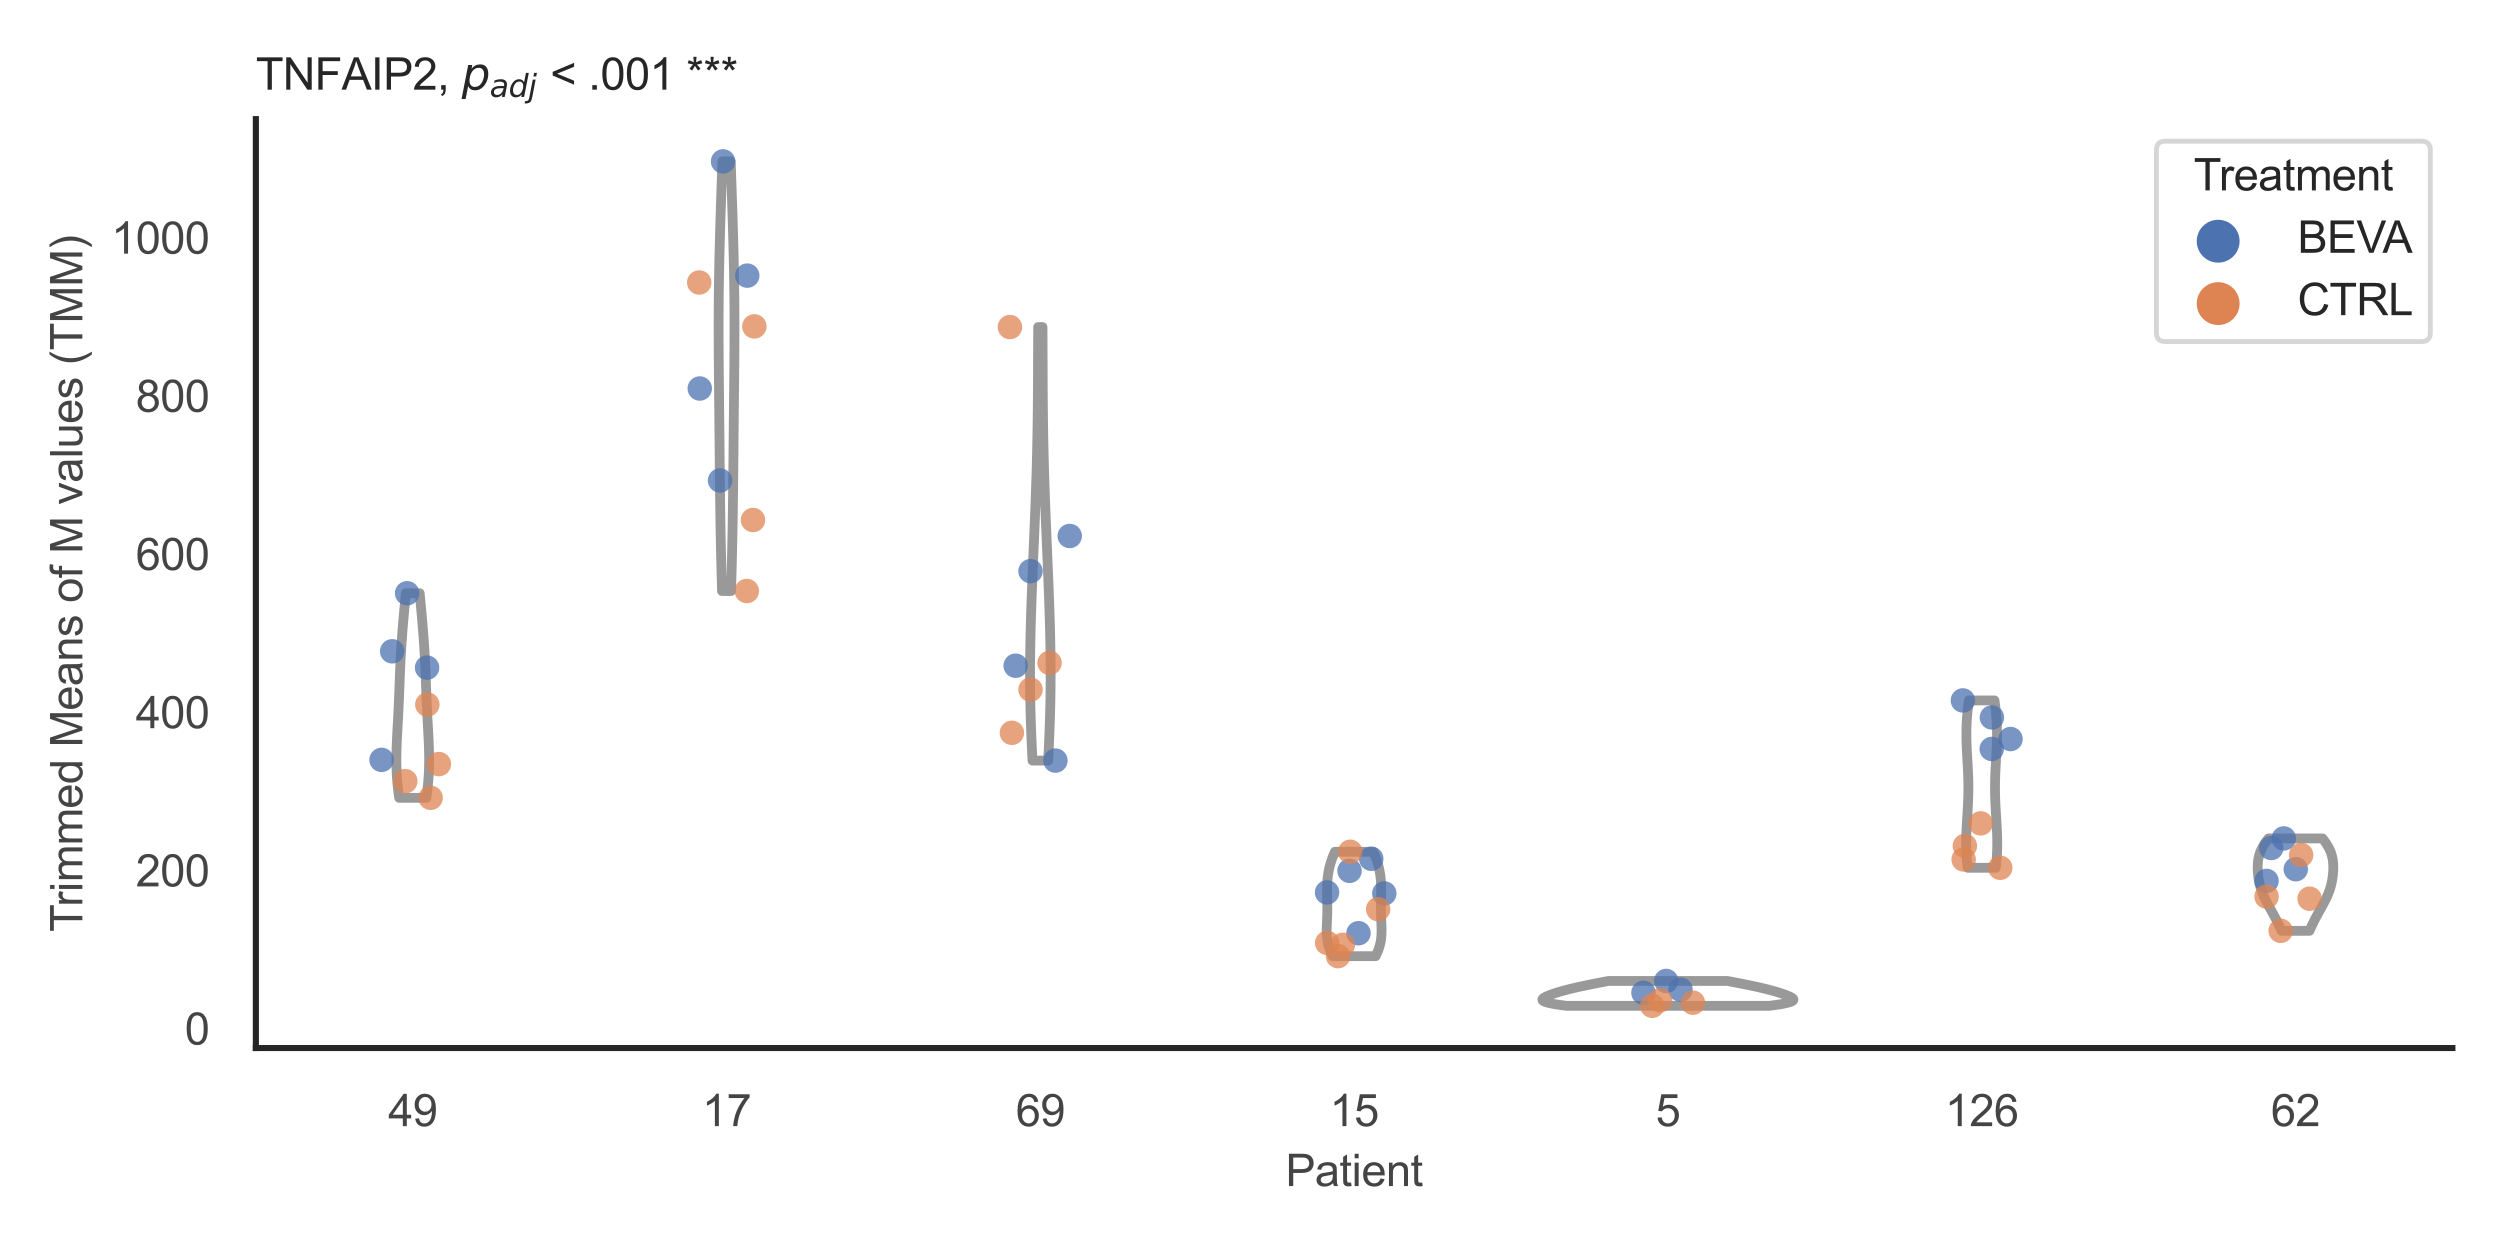 <?xml version="1.0" encoding="utf-8" standalone="no"?>
<!DOCTYPE svg PUBLIC "-//W3C//DTD SVG 1.1//EN"
  "http://www.w3.org/Graphics/SVG/1.1/DTD/svg11.dtd">
<svg xmlns:xlink="http://www.w3.org/1999/xlink" width="510.236pt" height="255.118pt" viewBox="0 0 510.236 255.118" xmlns="http://www.w3.org/2000/svg" version="1.1">
 <defs>
  <style type="text/css">*{stroke-linejoin: round; stroke-linecap: butt}</style>
 </defs>
 <g id="figure_1">
  <g id="patch_1">
   <path d="M 0 255.118 
L 510.236 255.118 
L 510.236 0 
L 0 0 
z
" style="fill: #ffffff"/>
  </g>
  <g id="axes_1">
   <g id="patch_2">
    <path d="M 52.22 213.898 
L 500.516 213.898 
L 500.516 24.32 
L 52.22 24.32 
z
" style="fill: #ffffff"/>
   </g>
   <g id="matplotlib.axis_1">
    <g id="xtick_1">
     <g id="text_1">
      <!-- 49 -->
      <g style="fill: #444444" transform="translate(79.236 229.84)scale(0.09 -0.09)">
       <defs>
        <path id="ArialMT-34" d="M 2069 0 
L 2069 1097 
L 81 1097 
L 81 1613 
L 2172 4581 
L 2631 4581 
L 2631 1613 
L 3250 1613 
L 3250 1097 
L 2631 1097 
L 2631 0 
L 2069 0 
z
M 2069 1613 
L 2069 3678 
L 634 1613 
L 2069 1613 
z
" transform="scale(0.016)"/>
        <path id="ArialMT-39" d="M 350 1059 
L 891 1109 
Q 959 728 1153 556 
Q 1347 384 1650 384 
Q 1909 384 2104 503 
Q 2300 622 2425 820 
Q 2550 1019 2634 1356 
Q 2719 1694 2719 2044 
Q 2719 2081 2716 2156 
Q 2547 1888 2255 1720 
Q 1963 1553 1622 1553 
Q 1053 1553 659 1965 
Q 266 2378 266 3053 
Q 266 3750 677 4175 
Q 1088 4600 1706 4600 
Q 2153 4600 2523 4359 
Q 2894 4119 3086 3673 
Q 3278 3228 3278 2384 
Q 3278 1506 3087 986 
Q 2897 466 2520 194 
Q 2144 -78 1638 -78 
Q 1100 -78 759 220 
Q 419 519 350 1059 
z
M 2653 3081 
Q 2653 3566 2395 3850 
Q 2138 4134 1775 4134 
Q 1400 4134 1122 3828 
Q 844 3522 844 3034 
Q 844 2597 1108 2323 
Q 1372 2050 1759 2050 
Q 2150 2050 2401 2323 
Q 2653 2597 2653 3081 
z
" transform="scale(0.016)"/>
       </defs>
       <use xlink:href="#ArialMT-34"/>
       <use xlink:href="#ArialMT-39" x="55.615"/>
      </g>
     </g>
    </g>
    <g id="xtick_2">
     <g id="text_2">
      <!-- 17 -->
      <g style="fill: #444444" transform="translate(143.279 229.84)scale(0.09 -0.09)">
       <defs>
        <path id="ArialMT-31" d="M 2384 0 
L 1822 0 
L 1822 3584 
Q 1619 3391 1289 3197 
Q 959 3003 697 2906 
L 697 3450 
Q 1169 3672 1522 3987 
Q 1875 4303 2022 4600 
L 2384 4600 
L 2384 0 
z
" transform="scale(0.016)"/>
        <path id="ArialMT-37" d="M 303 3981 
L 303 4522 
L 3269 4522 
L 3269 4084 
Q 2831 3619 2401 2847 
Q 1972 2075 1738 1259 
Q 1569 684 1522 0 
L 944 0 
Q 953 541 1156 1306 
Q 1359 2072 1739 2783 
Q 2119 3494 2547 3981 
L 303 3981 
z
" transform="scale(0.016)"/>
       </defs>
       <use xlink:href="#ArialMT-31"/>
       <use xlink:href="#ArialMT-37" x="55.615"/>
      </g>
     </g>
    </g>
    <g id="xtick_3">
     <g id="text_3">
      <!-- 69 -->
      <g style="fill: #444444" transform="translate(207.321 229.84)scale(0.09 -0.09)">
       <defs>
        <path id="ArialMT-36" d="M 3184 3459 
L 2625 3416 
Q 2550 3747 2413 3897 
Q 2184 4138 1850 4138 
Q 1581 4138 1378 3988 
Q 1113 3794 959 3422 
Q 806 3050 800 2363 
Q 1003 2672 1297 2822 
Q 1591 2972 1913 2972 
Q 2475 2972 2870 2558 
Q 3266 2144 3266 1488 
Q 3266 1056 3080 686 
Q 2894 316 2569 119 
Q 2244 -78 1831 -78 
Q 1128 -78 684 439 
Q 241 956 241 2144 
Q 241 3472 731 4075 
Q 1159 4600 1884 4600 
Q 2425 4600 2770 4297 
Q 3116 3994 3184 3459 
z
M 888 1484 
Q 888 1194 1011 928 
Q 1134 663 1356 523 
Q 1578 384 1822 384 
Q 2178 384 2434 671 
Q 2691 959 2691 1453 
Q 2691 1928 2437 2201 
Q 2184 2475 1800 2475 
Q 1419 2475 1153 2201 
Q 888 1928 888 1484 
z
" transform="scale(0.016)"/>
       </defs>
       <use xlink:href="#ArialMT-36"/>
       <use xlink:href="#ArialMT-39" x="55.615"/>
      </g>
     </g>
    </g>
    <g id="xtick_4">
     <g id="text_4">
      <!-- 15 -->
      <g style="fill: #444444" transform="translate(271.363 229.84)scale(0.09 -0.09)">
       <defs>
        <path id="ArialMT-35" d="M 266 1200 
L 856 1250 
Q 922 819 1161 601 
Q 1400 384 1738 384 
Q 2144 384 2425 690 
Q 2706 997 2706 1503 
Q 2706 1984 2436 2262 
Q 2166 2541 1728 2541 
Q 1456 2541 1237 2417 
Q 1019 2294 894 2097 
L 366 2166 
L 809 4519 
L 3088 4519 
L 3088 3981 
L 1259 3981 
L 1013 2750 
Q 1425 3038 1878 3038 
Q 2478 3038 2890 2622 
Q 3303 2206 3303 1553 
Q 3303 931 2941 478 
Q 2500 -78 1738 -78 
Q 1113 -78 717 272 
Q 322 622 266 1200 
z
" transform="scale(0.016)"/>
       </defs>
       <use xlink:href="#ArialMT-31"/>
       <use xlink:href="#ArialMT-35" x="55.615"/>
      </g>
     </g>
    </g>
    <g id="xtick_5">
     <g id="text_5">
      <!-- 5 -->
      <g style="fill: #444444" transform="translate(337.908 229.84)scale(0.09 -0.09)">
       <use xlink:href="#ArialMT-35"/>
      </g>
     </g>
    </g>
    <g id="xtick_6">
     <g id="text_6">
      <!-- 126 -->
      <g style="fill: #444444" transform="translate(396.945 229.84)scale(0.09 -0.09)">
       <defs>
        <path id="ArialMT-32" d="M 3222 541 
L 3222 0 
L 194 0 
Q 188 203 259 391 
Q 375 700 629 1000 
Q 884 1300 1366 1694 
Q 2113 2306 2375 2664 
Q 2638 3022 2638 3341 
Q 2638 3675 2398 3904 
Q 2159 4134 1775 4134 
Q 1369 4134 1125 3890 
Q 881 3647 878 3216 
L 300 3275 
Q 359 3922 746 4261 
Q 1134 4600 1788 4600 
Q 2447 4600 2831 4234 
Q 3216 3869 3216 3328 
Q 3216 3053 3103 2787 
Q 2991 2522 2730 2228 
Q 2469 1934 1863 1422 
Q 1356 997 1212 845 
Q 1069 694 975 541 
L 3222 541 
z
" transform="scale(0.016)"/>
       </defs>
       <use xlink:href="#ArialMT-31"/>
       <use xlink:href="#ArialMT-32" x="55.615"/>
       <use xlink:href="#ArialMT-36" x="111.23"/>
      </g>
     </g>
    </g>
    <g id="xtick_7">
     <g id="text_7">
      <!-- 62 -->
      <g style="fill: #444444" transform="translate(463.49 229.84)scale(0.09 -0.09)">
       <use xlink:href="#ArialMT-36"/>
       <use xlink:href="#ArialMT-32" x="55.615"/>
      </g>
     </g>
    </g>
    <g id="text_8">
     <!-- Patient -->
     <g style="fill: #444444" transform="translate(262.359 242.071)scale(0.09 -0.09)">
      <defs>
       <path id="ArialMT-50" d="M 494 0 
L 494 4581 
L 2222 4581 
Q 2678 4581 2919 4538 
Q 3256 4481 3484 4323 
Q 3713 4166 3852 3881 
Q 3991 3597 3991 3256 
Q 3991 2672 3619 2267 
Q 3247 1863 2275 1863 
L 1100 1863 
L 1100 0 
L 494 0 
z
M 1100 2403 
L 2284 2403 
Q 2872 2403 3119 2622 
Q 3366 2841 3366 3238 
Q 3366 3525 3220 3729 
Q 3075 3934 2838 4000 
Q 2684 4041 2272 4041 
L 1100 4041 
L 1100 2403 
z
" transform="scale(0.016)"/>
       <path id="ArialMT-61" d="M 2588 409 
Q 2275 144 1986 34 
Q 1697 -75 1366 -75 
Q 819 -75 525 192 
Q 231 459 231 875 
Q 231 1119 342 1320 
Q 453 1522 633 1644 
Q 813 1766 1038 1828 
Q 1203 1872 1538 1913 
Q 2219 1994 2541 2106 
Q 2544 2222 2544 2253 
Q 2544 2597 2384 2738 
Q 2169 2928 1744 2928 
Q 1347 2928 1158 2789 
Q 969 2650 878 2297 
L 328 2372 
Q 403 2725 575 2942 
Q 747 3159 1072 3276 
Q 1397 3394 1825 3394 
Q 2250 3394 2515 3294 
Q 2781 3194 2906 3042 
Q 3031 2891 3081 2659 
Q 3109 2516 3109 2141 
L 3109 1391 
Q 3109 606 3145 398 
Q 3181 191 3288 0 
L 2700 0 
Q 2613 175 2588 409 
z
M 2541 1666 
Q 2234 1541 1622 1453 
Q 1275 1403 1131 1340 
Q 988 1278 909 1158 
Q 831 1038 831 891 
Q 831 666 1001 516 
Q 1172 366 1500 366 
Q 1825 366 2078 508 
Q 2331 650 2450 897 
Q 2541 1088 2541 1459 
L 2541 1666 
z
" transform="scale(0.016)"/>
       <path id="ArialMT-74" d="M 1650 503 
L 1731 6 
Q 1494 -44 1306 -44 
Q 1000 -44 831 53 
Q 663 150 594 308 
Q 525 466 525 972 
L 525 2881 
L 113 2881 
L 113 3319 
L 525 3319 
L 525 4141 
L 1084 4478 
L 1084 3319 
L 1650 3319 
L 1650 2881 
L 1084 2881 
L 1084 941 
Q 1084 700 1114 631 
Q 1144 563 1211 522 
Q 1278 481 1403 481 
Q 1497 481 1650 503 
z
" transform="scale(0.016)"/>
       <path id="ArialMT-69" d="M 425 3934 
L 425 4581 
L 988 4581 
L 988 3934 
L 425 3934 
z
M 425 0 
L 425 3319 
L 988 3319 
L 988 0 
L 425 0 
z
" transform="scale(0.016)"/>
       <path id="ArialMT-65" d="M 2694 1069 
L 3275 997 
Q 3138 488 2766 206 
Q 2394 -75 1816 -75 
Q 1088 -75 661 373 
Q 234 822 234 1631 
Q 234 2469 665 2931 
Q 1097 3394 1784 3394 
Q 2450 3394 2872 2941 
Q 3294 2488 3294 1666 
Q 3294 1616 3291 1516 
L 816 1516 
Q 847 969 1125 678 
Q 1403 388 1819 388 
Q 2128 388 2347 550 
Q 2566 713 2694 1069 
z
M 847 1978 
L 2700 1978 
Q 2663 2397 2488 2606 
Q 2219 2931 1791 2931 
Q 1403 2931 1139 2672 
Q 875 2413 847 1978 
z
" transform="scale(0.016)"/>
       <path id="ArialMT-6e" d="M 422 0 
L 422 3319 
L 928 3319 
L 928 2847 
Q 1294 3394 1984 3394 
Q 2284 3394 2536 3286 
Q 2788 3178 2913 3003 
Q 3038 2828 3088 2588 
Q 3119 2431 3119 2041 
L 3119 0 
L 2556 0 
L 2556 2019 
Q 2556 2363 2490 2533 
Q 2425 2703 2258 2804 
Q 2091 2906 1866 2906 
Q 1506 2906 1245 2678 
Q 984 2450 984 1813 
L 984 0 
L 422 0 
z
" transform="scale(0.016)"/>
      </defs>
      <use xlink:href="#ArialMT-50"/>
      <use xlink:href="#ArialMT-61" x="66.699"/>
      <use xlink:href="#ArialMT-74" x="122.314"/>
      <use xlink:href="#ArialMT-69" x="150.098"/>
      <use xlink:href="#ArialMT-65" x="172.314"/>
      <use xlink:href="#ArialMT-6e" x="227.93"/>
      <use xlink:href="#ArialMT-74" x="283.545"/>
     </g>
    </g>
   </g>
   <g id="matplotlib.axis_2">
    <g id="ytick_1">
     <g id="text_9">
      <!-- 0 -->
      <g style="fill: #444444" transform="translate(37.715 213.193)scale(0.09 -0.09)">
       <defs>
        <path id="ArialMT-30" d="M 266 2259 
Q 266 3072 433 3567 
Q 600 4063 929 4331 
Q 1259 4600 1759 4600 
Q 2128 4600 2406 4451 
Q 2684 4303 2865 4023 
Q 3047 3744 3150 3342 
Q 3253 2941 3253 2259 
Q 3253 1453 3087 958 
Q 2922 463 2592 192 
Q 2263 -78 1759 -78 
Q 1097 -78 719 397 
Q 266 969 266 2259 
z
M 844 2259 
Q 844 1131 1108 757 
Q 1372 384 1759 384 
Q 2147 384 2411 759 
Q 2675 1134 2675 2259 
Q 2675 3391 2411 3762 
Q 2147 4134 1753 4134 
Q 1366 4134 1134 3806 
Q 844 3388 844 2259 
z
" transform="scale(0.016)"/>
       </defs>
       <use xlink:href="#ArialMT-30"/>
      </g>
     </g>
    </g>
    <g id="ytick_2">
     <g id="text_10">
      <!-- 200 -->
      <g style="fill: #444444" transform="translate(27.705 180.908)scale(0.09 -0.09)">
       <use xlink:href="#ArialMT-32"/>
       <use xlink:href="#ArialMT-30" x="55.615"/>
       <use xlink:href="#ArialMT-30" x="111.23"/>
      </g>
     </g>
    </g>
    <g id="ytick_3">
     <g id="text_11">
      <!-- 400 -->
      <g style="fill: #444444" transform="translate(27.705 148.623)scale(0.09 -0.09)">
       <use xlink:href="#ArialMT-34"/>
       <use xlink:href="#ArialMT-30" x="55.615"/>
       <use xlink:href="#ArialMT-30" x="111.23"/>
      </g>
     </g>
    </g>
    <g id="ytick_4">
     <g id="text_12">
      <!-- 600 -->
      <g style="fill: #444444" transform="translate(27.705 116.338)scale(0.09 -0.09)">
       <use xlink:href="#ArialMT-36"/>
       <use xlink:href="#ArialMT-30" x="55.615"/>
       <use xlink:href="#ArialMT-30" x="111.23"/>
      </g>
     </g>
    </g>
    <g id="ytick_5">
     <g id="text_13">
      <!-- 800 -->
      <g style="fill: #444444" transform="translate(27.705 84.054)scale(0.09 -0.09)">
       <defs>
        <path id="ArialMT-38" d="M 1131 2484 
Q 781 2613 612 2850 
Q 444 3088 444 3419 
Q 444 3919 803 4259 
Q 1163 4600 1759 4600 
Q 2359 4600 2725 4251 
Q 3091 3903 3091 3403 
Q 3091 3084 2923 2848 
Q 2756 2613 2416 2484 
Q 2838 2347 3058 2040 
Q 3278 1734 3278 1309 
Q 3278 722 2862 322 
Q 2447 -78 1769 -78 
Q 1091 -78 675 323 
Q 259 725 259 1325 
Q 259 1772 486 2073 
Q 713 2375 1131 2484 
z
M 1019 3438 
Q 1019 3113 1228 2906 
Q 1438 2700 1772 2700 
Q 2097 2700 2305 2904 
Q 2513 3109 2513 3406 
Q 2513 3716 2298 3927 
Q 2084 4138 1766 4138 
Q 1444 4138 1231 3931 
Q 1019 3725 1019 3438 
z
M 838 1322 
Q 838 1081 952 856 
Q 1066 631 1291 507 
Q 1516 384 1775 384 
Q 2178 384 2440 643 
Q 2703 903 2703 1303 
Q 2703 1709 2433 1975 
Q 2163 2241 1756 2241 
Q 1359 2241 1098 1978 
Q 838 1716 838 1322 
z
" transform="scale(0.016)"/>
       </defs>
       <use xlink:href="#ArialMT-38"/>
       <use xlink:href="#ArialMT-30" x="55.615"/>
       <use xlink:href="#ArialMT-30" x="111.23"/>
      </g>
     </g>
    </g>
    <g id="ytick_6">
     <g id="text_14">
      <!-- 1000 -->
      <g style="fill: #444444" transform="translate(22.701 51.769)scale(0.09 -0.09)">
       <use xlink:href="#ArialMT-31"/>
       <use xlink:href="#ArialMT-30" x="55.615"/>
       <use xlink:href="#ArialMT-30" x="111.23"/>
       <use xlink:href="#ArialMT-30" x="166.846"/>
      </g>
     </g>
    </g>
    <g id="text_15">
     <!-- Trimmed Means of M values (TMM) -->
     <g style="fill: #444444" transform="translate(16.806 190.195)rotate(-90)scale(0.09 -0.09)">
      <defs>
       <path id="ArialMT-54" d="M 1659 0 
L 1659 4041 
L 150 4041 
L 150 4581 
L 3781 4581 
L 3781 4041 
L 2266 4041 
L 2266 0 
L 1659 0 
z
" transform="scale(0.016)"/>
       <path id="ArialMT-72" d="M 416 0 
L 416 3319 
L 922 3319 
L 922 2816 
Q 1116 3169 1280 3281 
Q 1444 3394 1641 3394 
Q 1925 3394 2219 3213 
L 2025 2691 
Q 1819 2813 1613 2813 
Q 1428 2813 1281 2702 
Q 1134 2591 1072 2394 
Q 978 2094 978 1738 
L 978 0 
L 416 0 
z
" transform="scale(0.016)"/>
       <path id="ArialMT-6d" d="M 422 0 
L 422 3319 
L 925 3319 
L 925 2853 
Q 1081 3097 1340 3245 
Q 1600 3394 1931 3394 
Q 2300 3394 2536 3241 
Q 2772 3088 2869 2813 
Q 3263 3394 3894 3394 
Q 4388 3394 4653 3120 
Q 4919 2847 4919 2278 
L 4919 0 
L 4359 0 
L 4359 2091 
Q 4359 2428 4304 2576 
Q 4250 2725 4106 2815 
Q 3963 2906 3769 2906 
Q 3419 2906 3187 2673 
Q 2956 2441 2956 1928 
L 2956 0 
L 2394 0 
L 2394 2156 
Q 2394 2531 2256 2718 
Q 2119 2906 1806 2906 
Q 1569 2906 1367 2781 
Q 1166 2656 1075 2415 
Q 984 2175 984 1722 
L 984 0 
L 422 0 
z
" transform="scale(0.016)"/>
       <path id="ArialMT-64" d="M 2575 0 
L 2575 419 
Q 2259 -75 1647 -75 
Q 1250 -75 917 144 
Q 584 363 401 755 
Q 219 1147 219 1656 
Q 219 2153 384 2558 
Q 550 2963 881 3178 
Q 1213 3394 1622 3394 
Q 1922 3394 2156 3267 
Q 2391 3141 2538 2938 
L 2538 4581 
L 3097 4581 
L 3097 0 
L 2575 0 
z
M 797 1656 
Q 797 1019 1065 703 
Q 1334 388 1700 388 
Q 2069 388 2326 689 
Q 2584 991 2584 1609 
Q 2584 2291 2321 2609 
Q 2059 2928 1675 2928 
Q 1300 2928 1048 2622 
Q 797 2316 797 1656 
z
" transform="scale(0.016)"/>
       <path id="ArialMT-20" transform="scale(0.016)"/>
       <path id="ArialMT-4d" d="M 475 0 
L 475 4581 
L 1388 4581 
L 2472 1338 
Q 2622 884 2691 659 
Q 2769 909 2934 1394 
L 4031 4581 
L 4847 4581 
L 4847 0 
L 4263 0 
L 4263 3834 
L 2931 0 
L 2384 0 
L 1059 3900 
L 1059 0 
L 475 0 
z
" transform="scale(0.016)"/>
       <path id="ArialMT-73" d="M 197 991 
L 753 1078 
Q 800 744 1014 566 
Q 1228 388 1613 388 
Q 2000 388 2187 545 
Q 2375 703 2375 916 
Q 2375 1106 2209 1216 
Q 2094 1291 1634 1406 
Q 1016 1563 777 1677 
Q 538 1791 414 1992 
Q 291 2194 291 2438 
Q 291 2659 392 2848 
Q 494 3038 669 3163 
Q 800 3259 1026 3326 
Q 1253 3394 1513 3394 
Q 1903 3394 2198 3281 
Q 2494 3169 2634 2976 
Q 2775 2784 2828 2463 
L 2278 2388 
Q 2241 2644 2061 2787 
Q 1881 2931 1553 2931 
Q 1166 2931 1000 2803 
Q 834 2675 834 2503 
Q 834 2394 903 2306 
Q 972 2216 1119 2156 
Q 1203 2125 1616 2013 
Q 2213 1853 2448 1751 
Q 2684 1650 2818 1456 
Q 2953 1263 2953 975 
Q 2953 694 2789 445 
Q 2625 197 2315 61 
Q 2006 -75 1616 -75 
Q 969 -75 630 194 
Q 291 463 197 991 
z
" transform="scale(0.016)"/>
       <path id="ArialMT-6f" d="M 213 1659 
Q 213 2581 725 3025 
Q 1153 3394 1769 3394 
Q 2453 3394 2887 2945 
Q 3322 2497 3322 1706 
Q 3322 1066 3130 698 
Q 2938 331 2570 128 
Q 2203 -75 1769 -75 
Q 1072 -75 642 372 
Q 213 819 213 1659 
z
M 791 1659 
Q 791 1022 1069 705 
Q 1347 388 1769 388 
Q 2188 388 2466 706 
Q 2744 1025 2744 1678 
Q 2744 2294 2464 2611 
Q 2184 2928 1769 2928 
Q 1347 2928 1069 2612 
Q 791 2297 791 1659 
z
" transform="scale(0.016)"/>
       <path id="ArialMT-66" d="M 556 0 
L 556 2881 
L 59 2881 
L 59 3319 
L 556 3319 
L 556 3672 
Q 556 4006 616 4169 
Q 697 4388 901 4523 
Q 1106 4659 1475 4659 
Q 1713 4659 2000 4603 
L 1916 4113 
Q 1741 4144 1584 4144 
Q 1328 4144 1222 4034 
Q 1116 3925 1116 3625 
L 1116 3319 
L 1763 3319 
L 1763 2881 
L 1116 2881 
L 1116 0 
L 556 0 
z
" transform="scale(0.016)"/>
       <path id="ArialMT-76" d="M 1344 0 
L 81 3319 
L 675 3319 
L 1388 1331 
Q 1503 1009 1600 663 
Q 1675 925 1809 1294 
L 2547 3319 
L 3125 3319 
L 1869 0 
L 1344 0 
z
" transform="scale(0.016)"/>
       <path id="ArialMT-6c" d="M 409 0 
L 409 4581 
L 972 4581 
L 972 0 
L 409 0 
z
" transform="scale(0.016)"/>
       <path id="ArialMT-75" d="M 2597 0 
L 2597 488 
Q 2209 -75 1544 -75 
Q 1250 -75 995 37 
Q 741 150 617 320 
Q 494 491 444 738 
Q 409 903 409 1263 
L 409 3319 
L 972 3319 
L 972 1478 
Q 972 1038 1006 884 
Q 1059 663 1231 536 
Q 1403 409 1656 409 
Q 1909 409 2131 539 
Q 2353 669 2445 892 
Q 2538 1116 2538 1541 
L 2538 3319 
L 3100 3319 
L 3100 0 
L 2597 0 
z
" transform="scale(0.016)"/>
       <path id="ArialMT-28" d="M 1497 -1347 
Q 1031 -759 709 28 
Q 388 816 388 1659 
Q 388 2403 628 3084 
Q 909 3875 1497 4659 
L 1900 4659 
Q 1522 4009 1400 3731 
Q 1209 3300 1100 2831 
Q 966 2247 966 1656 
Q 966 153 1900 -1347 
L 1497 -1347 
z
" transform="scale(0.016)"/>
       <path id="ArialMT-29" d="M 791 -1347 
L 388 -1347 
Q 1322 153 1322 1656 
Q 1322 2244 1188 2822 
Q 1081 3291 891 3722 
Q 769 4003 388 4659 
L 791 4659 
Q 1378 3875 1659 3084 
Q 1900 2403 1900 1659 
Q 1900 816 1576 28 
Q 1253 -759 791 -1347 
z
" transform="scale(0.016)"/>
      </defs>
      <use xlink:href="#ArialMT-54"/>
      <use xlink:href="#ArialMT-72" x="57.334"/>
      <use xlink:href="#ArialMT-69" x="90.635"/>
      <use xlink:href="#ArialMT-6d" x="112.852"/>
      <use xlink:href="#ArialMT-6d" x="196.152"/>
      <use xlink:href="#ArialMT-65" x="279.453"/>
      <use xlink:href="#ArialMT-64" x="335.068"/>
      <use xlink:href="#ArialMT-20" x="390.684"/>
      <use xlink:href="#ArialMT-4d" x="418.467"/>
      <use xlink:href="#ArialMT-65" x="501.768"/>
      <use xlink:href="#ArialMT-61" x="557.383"/>
      <use xlink:href="#ArialMT-6e" x="612.998"/>
      <use xlink:href="#ArialMT-73" x="668.613"/>
      <use xlink:href="#ArialMT-20" x="718.613"/>
      <use xlink:href="#ArialMT-6f" x="746.396"/>
      <use xlink:href="#ArialMT-66" x="802.012"/>
      <use xlink:href="#ArialMT-20" x="829.795"/>
      <use xlink:href="#ArialMT-4d" x="857.578"/>
      <use xlink:href="#ArialMT-20" x="940.879"/>
      <use xlink:href="#ArialMT-76" x="968.662"/>
      <use xlink:href="#ArialMT-61" x="1018.662"/>
      <use xlink:href="#ArialMT-6c" x="1074.277"/>
      <use xlink:href="#ArialMT-75" x="1096.494"/>
      <use xlink:href="#ArialMT-65" x="1152.109"/>
      <use xlink:href="#ArialMT-73" x="1207.725"/>
      <use xlink:href="#ArialMT-20" x="1257.725"/>
      <use xlink:href="#ArialMT-28" x="1285.508"/>
      <use xlink:href="#ArialMT-54" x="1318.809"/>
      <use xlink:href="#ArialMT-4d" x="1379.893"/>
      <use xlink:href="#ArialMT-4d" x="1463.193"/>
      <use xlink:href="#ArialMT-29" x="1546.494"/>
     </g>
    </g>
   </g>
   <g id="PolyCollection_1">
    <defs>
     <path id="m16b4d72ddb" d="M 87.015 -92.287 
L 81.468 -92.287 
L 81.408 -92.709 
L 81.352 -93.13 
L 81.298 -93.552 
L 81.247 -93.974 
L 81.2 -94.396 
L 81.156 -94.817 
L 81.116 -95.239 
L 81.078 -95.661 
L 81.045 -96.083 
L 81.015 -96.505 
L 80.988 -96.926 
L 80.965 -97.348 
L 80.946 -97.77 
L 80.93 -98.192 
L 80.918 -98.613 
L 80.909 -99.035 
L 80.903 -99.457 
L 80.9 -99.879 
L 80.9 -100.3 
L 80.903 -100.722 
L 80.909 -101.144 
L 80.917 -101.566 
L 80.927 -101.987 
L 80.94 -102.409 
L 80.954 -102.831 
L 80.97 -103.253 
L 80.988 -103.674 
L 81.007 -104.096 
L 81.027 -104.518 
L 81.048 -104.94 
L 81.07 -105.361 
L 81.092 -105.783 
L 81.115 -106.205 
L 81.138 -106.627 
L 81.161 -107.049 
L 81.184 -107.47 
L 81.207 -107.892 
L 81.23 -108.314 
L 81.252 -108.736 
L 81.274 -109.157 
L 81.295 -109.579 
L 81.316 -110.001 
L 81.337 -110.423 
L 81.357 -110.844 
L 81.376 -111.266 
L 81.395 -111.688 
L 81.413 -112.11 
L 81.431 -112.531 
L 81.448 -112.953 
L 81.465 -113.375 
L 81.481 -113.797 
L 81.497 -114.218 
L 81.513 -114.64 
L 81.529 -115.062 
L 81.545 -115.484 
L 81.561 -115.905 
L 81.577 -116.327 
L 81.593 -116.749 
L 81.609 -117.171 
L 81.626 -117.593 
L 81.643 -118.014 
L 81.661 -118.436 
L 81.679 -118.858 
L 81.698 -119.28 
L 81.717 -119.701 
L 81.738 -120.123 
L 81.759 -120.545 
L 81.781 -120.967 
L 81.804 -121.388 
L 81.827 -121.81 
L 81.852 -122.232 
L 81.877 -122.654 
L 81.904 -123.075 
L 81.931 -123.497 
L 81.959 -123.919 
L 81.989 -124.341 
L 82.019 -124.762 
L 82.049 -125.184 
L 82.081 -125.606 
L 82.114 -126.028 
L 82.147 -126.449 
L 82.181 -126.871 
L 82.215 -127.293 
L 82.251 -127.715 
L 82.287 -128.137 
L 82.323 -128.558 
L 82.36 -128.98 
L 82.398 -129.402 
L 82.435 -129.824 
L 82.474 -130.245 
L 82.512 -130.667 
L 82.551 -131.089 
L 82.591 -131.511 
L 82.63 -131.932 
L 82.67 -132.354 
L 82.71 -132.776 
L 82.75 -133.198 
L 82.79 -133.619 
L 82.83 -134.041 
L 85.652 -134.041 
L 85.652 -134.041 
L 85.692 -133.619 
L 85.733 -133.198 
L 85.772 -132.776 
L 85.812 -132.354 
L 85.852 -131.932 
L 85.892 -131.511 
L 85.931 -131.089 
L 85.97 -130.667 
L 86.009 -130.245 
L 86.047 -129.824 
L 86.085 -129.402 
L 86.122 -128.98 
L 86.159 -128.558 
L 86.196 -128.137 
L 86.232 -127.715 
L 86.267 -127.293 
L 86.302 -126.871 
L 86.336 -126.449 
L 86.369 -126.028 
L 86.401 -125.606 
L 86.433 -125.184 
L 86.464 -124.762 
L 86.494 -124.341 
L 86.523 -123.919 
L 86.551 -123.497 
L 86.579 -123.075 
L 86.605 -122.654 
L 86.63 -122.232 
L 86.655 -121.81 
L 86.679 -121.388 
L 86.702 -120.967 
L 86.723 -120.545 
L 86.745 -120.123 
L 86.765 -119.701 
L 86.784 -119.28 
L 86.803 -118.858 
L 86.822 -118.436 
L 86.839 -118.014 
L 86.856 -117.593 
L 86.873 -117.171 
L 86.89 -116.749 
L 86.906 -116.327 
L 86.922 -115.905 
L 86.937 -115.484 
L 86.953 -115.062 
L 86.969 -114.64 
L 86.985 -114.218 
L 87.001 -113.797 
L 87.018 -113.375 
L 87.034 -112.953 
L 87.052 -112.531 
L 87.069 -112.11 
L 87.087 -111.688 
L 87.106 -111.266 
L 87.126 -110.844 
L 87.145 -110.423 
L 87.166 -110.001 
L 87.187 -109.579 
L 87.208 -109.157 
L 87.23 -108.736 
L 87.253 -108.314 
L 87.275 -107.892 
L 87.298 -107.47 
L 87.322 -107.049 
L 87.345 -106.627 
L 87.368 -106.205 
L 87.39 -105.783 
L 87.413 -105.361 
L 87.435 -104.94 
L 87.456 -104.518 
L 87.476 -104.096 
L 87.495 -103.674 
L 87.512 -103.253 
L 87.528 -102.831 
L 87.543 -102.409 
L 87.555 -101.987 
L 87.566 -101.566 
L 87.574 -101.144 
L 87.579 -100.722 
L 87.582 -100.3 
L 87.582 -99.879 
L 87.579 -99.457 
L 87.574 -99.035 
L 87.564 -98.613 
L 87.552 -98.192 
L 87.536 -97.77 
L 87.517 -97.348 
L 87.494 -96.926 
L 87.468 -96.505 
L 87.437 -96.083 
L 87.404 -95.661 
L 87.367 -95.239 
L 87.326 -94.817 
L 87.282 -94.396 
L 87.235 -93.974 
L 87.184 -93.552 
L 87.131 -93.13 
L 87.074 -92.709 
L 87.015 -92.287 
z
" style="stroke: #999999; stroke-width: 2"/>
    </defs>
    <g clip-path="url(#p0aa1bc3f70)">
     <use xlink:href="#m16b4d72ddb" x="0" y="255.118" style="fill: #ffffff; stroke: #999999; stroke-width: 2"/>
    </g>
   </g>
   <g id="PolyCollection_2">
    <defs>
     <path id="mdcf694e98d" d="M 149.205 -134.497 
L 147.362 -134.497 
L 147.336 -135.383 
L 147.311 -136.268 
L 147.287 -137.154 
L 147.263 -138.04 
L 147.24 -138.925 
L 147.217 -139.811 
L 147.195 -140.697 
L 147.174 -141.582 
L 147.154 -142.468 
L 147.135 -143.354 
L 147.116 -144.239 
L 147.098 -145.125 
L 147.081 -146.011 
L 147.064 -146.897 
L 147.049 -147.782 
L 147.034 -148.668 
L 147.02 -149.554 
L 147.006 -150.439 
L 146.994 -151.325 
L 146.981 -152.211 
L 146.97 -153.096 
L 146.959 -153.982 
L 146.948 -154.868 
L 146.938 -155.754 
L 146.929 -156.639 
L 146.919 -157.525 
L 146.91 -158.411 
L 146.902 -159.296 
L 146.893 -160.182 
L 146.885 -161.068 
L 146.876 -161.953 
L 146.868 -162.839 
L 146.86 -163.725 
L 146.852 -164.611 
L 146.844 -165.496 
L 146.835 -166.382 
L 146.827 -167.268 
L 146.818 -168.153 
L 146.81 -169.039 
L 146.801 -169.925 
L 146.792 -170.81 
L 146.784 -171.696 
L 146.775 -172.582 
L 146.766 -173.468 
L 146.757 -174.353 
L 146.748 -175.239 
L 146.74 -176.125 
L 146.731 -177.01 
L 146.723 -177.896 
L 146.715 -178.782 
L 146.707 -179.667 
L 146.7 -180.553 
L 146.693 -181.439 
L 146.687 -182.325 
L 146.681 -183.21 
L 146.677 -184.096 
L 146.672 -184.982 
L 146.669 -185.867 
L 146.667 -186.753 
L 146.666 -187.639 
L 146.665 -188.524 
L 146.666 -189.41 
L 146.668 -190.296 
L 146.671 -191.181 
L 146.676 -192.067 
L 146.682 -192.953 
L 146.689 -193.839 
L 146.697 -194.724 
L 146.706 -195.61 
L 146.717 -196.496 
L 146.729 -197.381 
L 146.743 -198.267 
L 146.758 -199.153 
L 146.774 -200.038 
L 146.791 -200.924 
L 146.81 -201.81 
L 146.829 -202.696 
L 146.85 -203.581 
L 146.872 -204.467 
L 146.895 -205.353 
L 146.919 -206.238 
L 146.943 -207.124 
L 146.969 -208.01 
L 146.995 -208.895 
L 147.022 -209.781 
L 147.049 -210.667 
L 147.077 -211.553 
L 147.106 -212.438 
L 147.135 -213.324 
L 147.164 -214.21 
L 147.194 -215.095 
L 147.223 -215.981 
L 147.253 -216.867 
L 147.283 -217.752 
L 147.313 -218.638 
L 147.343 -219.524 
L 147.373 -220.41 
L 147.403 -221.295 
L 147.433 -222.181 
L 149.134 -222.181 
L 149.134 -222.181 
L 149.164 -221.295 
L 149.194 -220.41 
L 149.224 -219.524 
L 149.254 -218.638 
L 149.284 -217.752 
L 149.314 -216.867 
L 149.344 -215.981 
L 149.373 -215.095 
L 149.403 -214.21 
L 149.432 -213.324 
L 149.461 -212.438 
L 149.49 -211.553 
L 149.518 -210.667 
L 149.545 -209.781 
L 149.572 -208.895 
L 149.598 -208.01 
L 149.624 -207.124 
L 149.648 -206.238 
L 149.672 -205.353 
L 149.695 -204.467 
L 149.717 -203.581 
L 149.738 -202.696 
L 149.757 -201.81 
L 149.776 -200.924 
L 149.793 -200.038 
L 149.809 -199.153 
L 149.824 -198.267 
L 149.837 -197.381 
L 149.85 -196.496 
L 149.861 -195.61 
L 149.87 -194.724 
L 149.878 -193.839 
L 149.885 -192.953 
L 149.891 -192.067 
L 149.896 -191.181 
L 149.899 -190.296 
L 149.901 -189.41 
L 149.902 -188.524 
L 149.901 -187.639 
L 149.9 -186.753 
L 149.898 -185.867 
L 149.894 -184.982 
L 149.89 -184.096 
L 149.886 -183.21 
L 149.88 -182.325 
L 149.874 -181.439 
L 149.867 -180.553 
L 149.86 -179.667 
L 149.852 -178.782 
L 149.844 -177.896 
L 149.836 -177.01 
L 149.827 -176.125 
L 149.819 -175.239 
L 149.81 -174.353 
L 149.801 -173.468 
L 149.792 -172.582 
L 149.783 -171.696 
L 149.775 -170.81 
L 149.766 -169.925 
L 149.757 -169.039 
L 149.749 -168.153 
L 149.74 -167.268 
L 149.732 -166.382 
L 149.723 -165.496 
L 149.715 -164.611 
L 149.707 -163.725 
L 149.699 -162.839 
L 149.691 -161.953 
L 149.682 -161.068 
L 149.674 -160.182 
L 149.665 -159.296 
L 149.657 -158.411 
L 149.648 -157.525 
L 149.638 -156.639 
L 149.629 -155.754 
L 149.619 -154.868 
L 149.608 -153.982 
L 149.597 -153.096 
L 149.586 -152.211 
L 149.573 -151.325 
L 149.561 -150.439 
L 149.547 -149.554 
L 149.533 -148.668 
L 149.518 -147.782 
L 149.503 -146.897 
L 149.486 -146.011 
L 149.469 -145.125 
L 149.451 -144.239 
L 149.432 -143.354 
L 149.413 -142.468 
L 149.393 -141.582 
L 149.371 -140.697 
L 149.35 -139.811 
L 149.327 -138.925 
L 149.304 -138.04 
L 149.28 -137.154 
L 149.256 -136.268 
L 149.231 -135.383 
L 149.205 -134.497 
z
" style="stroke: #999999; stroke-width: 2"/>
    </defs>
    <g clip-path="url(#p0aa1bc3f70)">
     <use xlink:href="#mdcf694e98d" x="0" y="255.118" style="fill: #ffffff; stroke: #999999; stroke-width: 2"/>
    </g>
   </g>
   <g id="PolyCollection_3">
    <defs>
     <path id="m84f94bbdba" d="M 213.923 -99.887 
L 210.728 -99.887 
L 210.683 -100.781 
L 210.639 -101.675 
L 210.596 -102.569 
L 210.556 -103.462 
L 210.517 -104.356 
L 210.48 -105.25 
L 210.446 -106.143 
L 210.413 -107.037 
L 210.383 -107.931 
L 210.356 -108.825 
L 210.331 -109.718 
L 210.308 -110.612 
L 210.289 -111.506 
L 210.271 -112.4 
L 210.257 -113.293 
L 210.245 -114.187 
L 210.236 -115.081 
L 210.23 -115.974 
L 210.227 -116.868 
L 210.226 -117.762 
L 210.228 -118.656 
L 210.232 -119.549 
L 210.239 -120.443 
L 210.248 -121.337 
L 210.26 -122.23 
L 210.273 -123.124 
L 210.29 -124.018 
L 210.308 -124.912 
L 210.328 -125.805 
L 210.35 -126.699 
L 210.373 -127.593 
L 210.399 -128.487 
L 210.426 -129.38 
L 210.454 -130.274 
L 210.484 -131.168 
L 210.515 -132.061 
L 210.547 -132.955 
L 210.58 -133.849 
L 210.614 -134.743 
L 210.649 -135.636 
L 210.684 -136.53 
L 210.72 -137.424 
L 210.757 -138.317 
L 210.794 -139.211 
L 210.832 -140.105 
L 210.869 -140.999 
L 210.907 -141.892 
L 210.945 -142.786 
L 210.983 -143.68 
L 211.021 -144.574 
L 211.059 -145.467 
L 211.097 -146.361 
L 211.134 -147.255 
L 211.171 -148.148 
L 211.207 -149.042 
L 211.243 -149.936 
L 211.278 -150.83 
L 211.313 -151.723 
L 211.346 -152.617 
L 211.379 -153.511 
L 211.411 -154.404 
L 211.442 -155.298 
L 211.472 -156.192 
L 211.501 -157.086 
L 211.529 -157.979 
L 211.555 -158.873 
L 211.581 -159.767 
L 211.605 -160.661 
L 211.628 -161.554 
L 211.649 -162.448 
L 211.67 -163.342 
L 211.689 -164.235 
L 211.706 -165.129 
L 211.723 -166.023 
L 211.738 -166.917 
L 211.752 -167.81 
L 211.765 -168.704 
L 211.776 -169.598 
L 211.787 -170.491 
L 211.797 -171.385 
L 211.805 -172.279 
L 211.813 -173.173 
L 211.82 -174.066 
L 211.826 -174.96 
L 211.831 -175.854 
L 211.836 -176.748 
L 211.841 -177.641 
L 211.845 -178.535 
L 211.849 -179.429 
L 211.852 -180.322 
L 211.855 -181.216 
L 211.859 -182.11 
L 211.862 -183.004 
L 211.865 -183.897 
L 211.869 -184.791 
L 211.873 -185.685 
L 211.877 -186.578 
L 211.881 -187.472 
L 211.886 -188.366 
L 212.766 -188.366 
L 212.766 -188.366 
L 212.77 -187.472 
L 212.775 -186.578 
L 212.779 -185.685 
L 212.783 -184.791 
L 212.786 -183.897 
L 212.79 -183.004 
L 212.793 -182.11 
L 212.796 -181.216 
L 212.8 -180.322 
L 212.803 -179.429 
L 212.807 -178.535 
L 212.811 -177.641 
L 212.815 -176.748 
L 212.82 -175.854 
L 212.826 -174.96 
L 212.832 -174.066 
L 212.839 -173.173 
L 212.846 -172.279 
L 212.855 -171.385 
L 212.865 -170.491 
L 212.875 -169.598 
L 212.887 -168.704 
L 212.9 -167.81 
L 212.914 -166.917 
L 212.929 -166.023 
L 212.945 -165.129 
L 212.963 -164.235 
L 212.982 -163.342 
L 213.002 -162.448 
L 213.024 -161.554 
L 213.047 -160.661 
L 213.071 -159.767 
L 213.096 -158.873 
L 213.123 -157.979 
L 213.151 -157.086 
L 213.18 -156.192 
L 213.21 -155.298 
L 213.24 -154.404 
L 213.272 -153.511 
L 213.305 -152.617 
L 213.339 -151.723 
L 213.373 -150.83 
L 213.409 -149.936 
L 213.444 -149.042 
L 213.481 -148.148 
L 213.518 -147.255 
L 213.555 -146.361 
L 213.592 -145.467 
L 213.63 -144.574 
L 213.668 -143.68 
L 213.706 -142.786 
L 213.744 -141.892 
L 213.782 -140.999 
L 213.82 -140.105 
L 213.857 -139.211 
L 213.895 -138.317 
L 213.931 -137.424 
L 213.967 -136.53 
L 214.003 -135.636 
L 214.038 -134.743 
L 214.072 -133.849 
L 214.105 -132.955 
L 214.137 -132.061 
L 214.168 -131.168 
L 214.198 -130.274 
L 214.226 -129.38 
L 214.253 -128.487 
L 214.278 -127.593 
L 214.302 -126.699 
L 214.324 -125.805 
L 214.344 -124.912 
L 214.362 -124.018 
L 214.378 -123.124 
L 214.392 -122.23 
L 214.404 -121.337 
L 214.413 -120.443 
L 214.42 -119.549 
L 214.424 -118.656 
L 214.426 -117.762 
L 214.425 -116.868 
L 214.421 -115.974 
L 214.415 -115.081 
L 214.406 -114.187 
L 214.395 -113.293 
L 214.38 -112.4 
L 214.363 -111.506 
L 214.343 -110.612 
L 214.321 -109.718 
L 214.296 -108.825 
L 214.268 -107.931 
L 214.238 -107.037 
L 214.206 -106.143 
L 214.171 -105.25 
L 214.135 -104.356 
L 214.096 -103.462 
L 214.055 -102.569 
L 214.013 -101.675 
L 213.969 -100.781 
L 213.923 -99.887 
z
" style="stroke: #999999; stroke-width: 2"/>
    </defs>
    <g clip-path="url(#p0aa1bc3f70)">
     <use xlink:href="#m84f94bbdba" x="0" y="255.118" style="fill: #ffffff; stroke: #999999; stroke-width: 2"/>
    </g>
   </g>
   <g id="PolyCollection_4">
    <defs>
     <path id="md586437dc7" d="M 280.76 -59.974 
L 271.976 -59.974 
L 271.872 -60.189 
L 271.772 -60.404 
L 271.677 -60.62 
L 271.585 -60.835 
L 271.498 -61.05 
L 271.417 -61.265 
L 271.34 -61.48 
L 271.268 -61.696 
L 271.201 -61.911 
L 271.139 -62.126 
L 271.083 -62.341 
L 271.032 -62.556 
L 270.985 -62.771 
L 270.944 -62.987 
L 270.908 -63.202 
L 270.876 -63.417 
L 270.849 -63.632 
L 270.827 -63.847 
L 270.808 -64.063 
L 270.793 -64.278 
L 270.782 -64.493 
L 270.775 -64.708 
L 270.77 -64.923 
L 270.768 -65.139 
L 270.769 -65.354 
L 270.772 -65.569 
L 270.776 -65.784 
L 270.782 -65.999 
L 270.79 -66.215 
L 270.798 -66.43 
L 270.807 -66.645 
L 270.817 -66.86 
L 270.826 -67.075 
L 270.836 -67.291 
L 270.845 -67.506 
L 270.854 -67.721 
L 270.863 -67.936 
L 270.871 -68.151 
L 270.878 -68.366 
L 270.884 -68.582 
L 270.889 -68.797 
L 270.893 -69.012 
L 270.896 -69.227 
L 270.898 -69.442 
L 270.899 -69.658 
L 270.899 -69.873 
L 270.899 -70.088 
L 270.897 -70.303 
L 270.894 -70.518 
L 270.891 -70.734 
L 270.888 -70.949 
L 270.883 -71.164 
L 270.879 -71.379 
L 270.874 -71.594 
L 270.87 -71.81 
L 270.865 -72.025 
L 270.861 -72.24 
L 270.857 -72.455 
L 270.853 -72.67 
L 270.851 -72.886 
L 270.849 -73.101 
L 270.848 -73.316 
L 270.848 -73.531 
L 270.849 -73.746 
L 270.852 -73.961 
L 270.856 -74.177 
L 270.862 -74.392 
L 270.87 -74.607 
L 270.879 -74.822 
L 270.891 -75.037 
L 270.904 -75.253 
L 270.92 -75.468 
L 270.939 -75.683 
L 270.959 -75.898 
L 270.983 -76.113 
L 271.008 -76.329 
L 271.037 -76.544 
L 271.069 -76.759 
L 271.103 -76.974 
L 271.14 -77.189 
L 271.181 -77.405 
L 271.224 -77.62 
L 271.271 -77.835 
L 271.321 -78.05 
L 271.374 -78.265 
L 271.431 -78.481 
L 271.491 -78.696 
L 271.554 -78.911 
L 271.62 -79.126 
L 271.69 -79.341 
L 271.763 -79.556 
L 271.839 -79.772 
L 271.918 -79.987 
L 272.001 -80.202 
L 272.086 -80.417 
L 272.174 -80.632 
L 272.265 -80.848 
L 272.358 -81.063 
L 272.454 -81.278 
L 280.282 -81.278 
L 280.282 -81.278 
L 280.378 -81.063 
L 280.471 -80.848 
L 280.562 -80.632 
L 280.65 -80.417 
L 280.735 -80.202 
L 280.818 -79.987 
L 280.897 -79.772 
L 280.973 -79.556 
L 281.046 -79.341 
L 281.116 -79.126 
L 281.182 -78.911 
L 281.245 -78.696 
L 281.305 -78.481 
L 281.362 -78.265 
L 281.415 -78.05 
L 281.465 -77.835 
L 281.512 -77.62 
L 281.555 -77.405 
L 281.596 -77.189 
L 281.633 -76.974 
L 281.668 -76.759 
L 281.699 -76.544 
L 281.728 -76.329 
L 281.754 -76.113 
L 281.777 -75.898 
L 281.798 -75.683 
L 281.816 -75.468 
L 281.832 -75.253 
L 281.845 -75.037 
L 281.857 -74.822 
L 281.867 -74.607 
L 281.874 -74.392 
L 281.88 -74.177 
L 281.884 -73.961 
L 281.887 -73.746 
L 281.888 -73.531 
L 281.889 -73.316 
L 281.888 -73.101 
L 281.886 -72.886 
L 281.883 -72.67 
L 281.879 -72.455 
L 281.875 -72.24 
L 281.871 -72.025 
L 281.867 -71.81 
L 281.862 -71.594 
L 281.857 -71.379 
L 281.853 -71.164 
L 281.849 -70.949 
L 281.845 -70.734 
L 281.842 -70.518 
L 281.839 -70.303 
L 281.838 -70.088 
L 281.837 -69.873 
L 281.837 -69.658 
L 281.838 -69.442 
L 281.84 -69.227 
L 281.843 -69.012 
L 281.847 -68.797 
L 281.852 -68.582 
L 281.858 -68.366 
L 281.865 -68.151 
L 281.873 -67.936 
L 281.882 -67.721 
L 281.891 -67.506 
L 281.9 -67.291 
L 281.91 -67.075 
L 281.92 -66.86 
L 281.929 -66.645 
L 281.938 -66.43 
L 281.947 -66.215 
L 281.954 -65.999 
L 281.96 -65.784 
L 281.965 -65.569 
L 281.967 -65.354 
L 281.968 -65.139 
L 281.966 -64.923 
L 281.961 -64.708 
L 281.954 -64.493 
L 281.943 -64.278 
L 281.928 -64.063 
L 281.91 -63.847 
L 281.887 -63.632 
L 281.86 -63.417 
L 281.828 -63.202 
L 281.792 -62.987 
L 281.751 -62.771 
L 281.705 -62.556 
L 281.653 -62.341 
L 281.597 -62.126 
L 281.535 -61.911 
L 281.469 -61.696 
L 281.397 -61.48 
L 281.32 -61.265 
L 281.238 -61.05 
L 281.151 -60.835 
L 281.06 -60.62 
L 280.964 -60.404 
L 280.864 -60.189 
L 280.76 -59.974 
z
" style="stroke: #999999; stroke-width: 2"/>
    </defs>
    <g clip-path="url(#p0aa1bc3f70)">
     <use xlink:href="#md586437dc7" x="0" y="255.118" style="fill: #ffffff; stroke: #999999; stroke-width: 2"/>
    </g>
   </g>
   <g id="PolyCollection_5">
    <defs>
     <path id="md9d40cd501" d="M 361.136 -49.837 
L 319.685 -49.837 
L 319.287 -49.888 
L 318.904 -49.94 
L 318.535 -49.991 
L 318.183 -50.042 
L 317.847 -50.093 
L 317.528 -50.145 
L 317.227 -50.196 
L 316.943 -50.247 
L 316.677 -50.298 
L 316.429 -50.35 
L 316.199 -50.401 
L 315.988 -50.452 
L 315.794 -50.503 
L 315.619 -50.555 
L 315.462 -50.606 
L 315.323 -50.657 
L 315.201 -50.708 
L 315.095 -50.759 
L 315.007 -50.811 
L 314.934 -50.862 
L 314.877 -50.913 
L 314.836 -50.964 
L 314.808 -51.016 
L 314.794 -51.067 
L 314.794 -51.118 
L 314.805 -51.169 
L 314.829 -51.221 
L 314.864 -51.272 
L 314.909 -51.323 
L 314.964 -51.374 
L 315.028 -51.426 
L 315.101 -51.477 
L 315.181 -51.528 
L 315.269 -51.579 
L 315.364 -51.631 
L 315.465 -51.682 
L 315.571 -51.733 
L 315.683 -51.784 
L 315.8 -51.835 
L 315.922 -51.887 
L 316.047 -51.938 
L 316.177 -51.989 
L 316.31 -52.04 
L 316.447 -52.092 
L 316.587 -52.143 
L 316.73 -52.194 
L 316.876 -52.245 
L 317.025 -52.297 
L 317.176 -52.348 
L 317.331 -52.399 
L 317.488 -52.45 
L 317.648 -52.502 
L 317.811 -52.553 
L 317.977 -52.604 
L 318.146 -52.655 
L 318.317 -52.707 
L 318.492 -52.758 
L 318.669 -52.809 
L 318.85 -52.86 
L 319.033 -52.912 
L 319.22 -52.963 
L 319.41 -53.014 
L 319.603 -53.065 
L 319.799 -53.116 
L 319.999 -53.168 
L 320.201 -53.219 
L 320.407 -53.27 
L 320.616 -53.321 
L 320.828 -53.373 
L 321.043 -53.424 
L 321.261 -53.475 
L 321.482 -53.526 
L 321.705 -53.578 
L 321.932 -53.629 
L 322.161 -53.68 
L 322.393 -53.731 
L 322.627 -53.783 
L 322.864 -53.834 
L 323.104 -53.885 
L 323.345 -53.936 
L 323.589 -53.988 
L 323.835 -54.039 
L 324.083 -54.09 
L 324.333 -54.141 
L 324.585 -54.192 
L 324.838 -54.244 
L 325.094 -54.295 
L 325.351 -54.346 
L 325.611 -54.397 
L 325.871 -54.449 
L 326.134 -54.5 
L 326.398 -54.551 
L 326.663 -54.602 
L 326.93 -54.654 
L 327.199 -54.705 
L 327.468 -54.756 
L 327.74 -54.807 
L 328.012 -54.859 
L 328.285 -54.91 
L 352.536 -54.91 
L 352.536 -54.91 
L 352.809 -54.859 
L 353.081 -54.807 
L 353.352 -54.756 
L 353.622 -54.705 
L 353.891 -54.654 
L 354.158 -54.602 
L 354.423 -54.551 
L 354.687 -54.5 
L 354.95 -54.449 
L 355.21 -54.397 
L 355.469 -54.346 
L 355.727 -54.295 
L 355.982 -54.244 
L 356.236 -54.192 
L 356.488 -54.141 
L 356.738 -54.09 
L 356.986 -54.039 
L 357.232 -53.988 
L 357.476 -53.936 
L 357.717 -53.885 
L 357.957 -53.834 
L 358.193 -53.783 
L 358.428 -53.731 
L 358.66 -53.68 
L 358.889 -53.629 
L 359.115 -53.578 
L 359.339 -53.526 
L 359.56 -53.475 
L 359.778 -53.424 
L 359.993 -53.373 
L 360.205 -53.321 
L 360.414 -53.27 
L 360.62 -53.219 
L 360.822 -53.168 
L 361.022 -53.116 
L 361.218 -53.065 
L 361.411 -53.014 
L 361.601 -52.963 
L 361.787 -52.912 
L 361.971 -52.86 
L 362.152 -52.809 
L 362.329 -52.758 
L 362.504 -52.707 
L 362.675 -52.655 
L 362.844 -52.604 
L 363.009 -52.553 
L 363.172 -52.502 
L 363.332 -52.45 
L 363.49 -52.399 
L 363.644 -52.348 
L 363.796 -52.297 
L 363.945 -52.245 
L 364.091 -52.194 
L 364.234 -52.143 
L 364.374 -52.092 
L 364.511 -52.04 
L 364.644 -51.989 
L 364.773 -51.938 
L 364.899 -51.887 
L 365.021 -51.835 
L 365.138 -51.784 
L 365.25 -51.733 
L 365.356 -51.682 
L 365.457 -51.631 
L 365.552 -51.579 
L 365.64 -51.528 
L 365.72 -51.477 
L 365.793 -51.426 
L 365.857 -51.374 
L 365.912 -51.323 
L 365.957 -51.272 
L 365.992 -51.221 
L 366.016 -51.169 
L 366.027 -51.118 
L 366.027 -51.067 
L 366.013 -51.016 
L 365.985 -50.964 
L 365.943 -50.913 
L 365.886 -50.862 
L 365.814 -50.811 
L 365.725 -50.759 
L 365.62 -50.708 
L 365.498 -50.657 
L 365.359 -50.606 
L 365.202 -50.555 
L 365.027 -50.503 
L 364.833 -50.452 
L 364.622 -50.401 
L 364.392 -50.35 
L 364.144 -50.298 
L 363.878 -50.247 
L 363.594 -50.196 
L 363.293 -50.145 
L 362.974 -50.093 
L 362.638 -50.042 
L 362.285 -49.991 
L 361.917 -49.94 
L 361.534 -49.888 
L 361.136 -49.837 
z
" style="stroke: #999999; stroke-width: 2"/>
    </defs>
    <g clip-path="url(#p0aa1bc3f70)">
     <use xlink:href="#md9d40cd501" x="0" y="255.118" style="fill: #ffffff; stroke: #999999; stroke-width: 2"/>
    </g>
   </g>
   <g id="PolyCollection_6">
    <defs>
     <path id="m1d957baffb" d="M 407.323 -78.009 
L 401.583 -78.009 
L 401.543 -78.354 
L 401.505 -78.699 
L 401.47 -79.044 
L 401.439 -79.389 
L 401.41 -79.734 
L 401.383 -80.079 
L 401.36 -80.424 
L 401.34 -80.769 
L 401.323 -81.114 
L 401.309 -81.459 
L 401.298 -81.804 
L 401.289 -82.149 
L 401.284 -82.494 
L 401.281 -82.839 
L 401.28 -83.184 
L 401.283 -83.529 
L 401.287 -83.874 
L 401.294 -84.219 
L 401.304 -84.564 
L 401.315 -84.909 
L 401.328 -85.254 
L 401.343 -85.599 
L 401.359 -85.944 
L 401.377 -86.289 
L 401.395 -86.634 
L 401.415 -86.979 
L 401.435 -87.324 
L 401.456 -87.669 
L 401.478 -88.014 
L 401.499 -88.359 
L 401.521 -88.704 
L 401.542 -89.049 
L 401.563 -89.394 
L 401.584 -89.739 
L 401.604 -90.084 
L 401.622 -90.429 
L 401.64 -90.774 
L 401.657 -91.119 
L 401.672 -91.464 
L 401.686 -91.809 
L 401.698 -92.154 
L 401.709 -92.499 
L 401.718 -92.844 
L 401.725 -93.189 
L 401.73 -93.534 
L 401.734 -93.879 
L 401.735 -94.224 
L 401.735 -94.569 
L 401.733 -94.914 
L 401.729 -95.259 
L 401.723 -95.604 
L 401.715 -95.949 
L 401.706 -96.294 
L 401.695 -96.639 
L 401.683 -96.984 
L 401.669 -97.329 
L 401.654 -97.674 
L 401.638 -98.019 
L 401.621 -98.364 
L 401.603 -98.708 
L 401.584 -99.053 
L 401.565 -99.398 
L 401.545 -99.743 
L 401.525 -100.088 
L 401.506 -100.433 
L 401.486 -100.778 
L 401.467 -101.123 
L 401.448 -101.468 
L 401.431 -101.813 
L 401.414 -102.158 
L 401.398 -102.503 
L 401.383 -102.848 
L 401.37 -103.193 
L 401.359 -103.538 
L 401.349 -103.883 
L 401.341 -104.228 
L 401.335 -104.573 
L 401.331 -104.918 
L 401.33 -105.263 
L 401.331 -105.608 
L 401.334 -105.953 
L 401.34 -106.298 
L 401.349 -106.643 
L 401.36 -106.988 
L 401.374 -107.333 
L 401.39 -107.678 
L 401.41 -108.023 
L 401.432 -108.368 
L 401.457 -108.713 
L 401.484 -109.058 
L 401.514 -109.403 
L 401.547 -109.748 
L 401.583 -110.093 
L 401.621 -110.438 
L 401.661 -110.783 
L 401.704 -111.128 
L 401.749 -111.473 
L 401.796 -111.818 
L 401.845 -112.163 
L 407.061 -112.163 
L 407.061 -112.163 
L 407.11 -111.818 
L 407.157 -111.473 
L 407.202 -111.128 
L 407.244 -110.783 
L 407.285 -110.438 
L 407.323 -110.093 
L 407.358 -109.748 
L 407.391 -109.403 
L 407.421 -109.058 
L 407.449 -108.713 
L 407.474 -108.368 
L 407.496 -108.023 
L 407.515 -107.678 
L 407.532 -107.333 
L 407.546 -106.988 
L 407.557 -106.643 
L 407.565 -106.298 
L 407.571 -105.953 
L 407.575 -105.608 
L 407.576 -105.263 
L 407.574 -104.918 
L 407.57 -104.573 
L 407.565 -104.228 
L 407.557 -103.883 
L 407.547 -103.538 
L 407.535 -103.193 
L 407.522 -102.848 
L 407.508 -102.503 
L 407.492 -102.158 
L 407.475 -101.813 
L 407.457 -101.468 
L 407.438 -101.123 
L 407.419 -100.778 
L 407.4 -100.433 
L 407.38 -100.088 
L 407.36 -99.743 
L 407.341 -99.398 
L 407.322 -99.053 
L 407.303 -98.708 
L 407.285 -98.364 
L 407.268 -98.019 
L 407.252 -97.674 
L 407.236 -97.329 
L 407.223 -96.984 
L 407.21 -96.639 
L 407.199 -96.294 
L 407.19 -95.949 
L 407.183 -95.604 
L 407.177 -95.259 
L 407.173 -94.914 
L 407.171 -94.569 
L 407.17 -94.224 
L 407.172 -93.879 
L 407.175 -93.534 
L 407.181 -93.189 
L 407.188 -92.844 
L 407.197 -92.499 
L 407.207 -92.154 
L 407.22 -91.809 
L 407.234 -91.464 
L 407.249 -91.119 
L 407.265 -90.774 
L 407.283 -90.429 
L 407.302 -90.084 
L 407.322 -89.739 
L 407.342 -89.394 
L 407.363 -89.049 
L 407.384 -88.704 
L 407.406 -88.359 
L 407.428 -88.014 
L 407.449 -87.669 
L 407.47 -87.324 
L 407.491 -86.979 
L 407.51 -86.634 
L 407.529 -86.289 
L 407.547 -85.944 
L 407.563 -85.599 
L 407.578 -85.254 
L 407.591 -84.909 
L 407.602 -84.564 
L 407.611 -84.219 
L 407.618 -83.874 
L 407.623 -83.529 
L 407.625 -83.184 
L 407.625 -82.839 
L 407.622 -82.494 
L 407.616 -82.149 
L 407.608 -81.804 
L 407.597 -81.459 
L 407.582 -81.114 
L 407.565 -80.769 
L 407.545 -80.424 
L 407.522 -80.079 
L 407.496 -79.734 
L 407.467 -79.389 
L 407.435 -79.044 
L 407.4 -78.699 
L 407.363 -78.354 
L 407.323 -78.009 
z
" style="stroke: #999999; stroke-width: 2"/>
    </defs>
    <g clip-path="url(#p0aa1bc3f70)">
     <use xlink:href="#m1d957baffb" x="0" y="255.118" style="fill: #ffffff; stroke: #999999; stroke-width: 2"/>
    </g>
   </g>
   <g id="PolyCollection_7">
    <defs>
     <path id="mb4d1d3ddfc" d="M 471.353 -65.144 
L 465.638 -65.144 
L 465.553 -65.334 
L 465.468 -65.525 
L 465.382 -65.715 
L 465.294 -65.906 
L 465.206 -66.096 
L 465.117 -66.287 
L 465.026 -66.477 
L 464.934 -66.668 
L 464.841 -66.858 
L 464.747 -67.049 
L 464.651 -67.239 
L 464.554 -67.429 
L 464.456 -67.62 
L 464.356 -67.81 
L 464.256 -68.001 
L 464.154 -68.191 
L 464.051 -68.382 
L 463.947 -68.572 
L 463.842 -68.763 
L 463.737 -68.953 
L 463.631 -69.144 
L 463.525 -69.334 
L 463.419 -69.525 
L 463.312 -69.715 
L 463.206 -69.906 
L 463.101 -70.096 
L 462.996 -70.286 
L 462.892 -70.477 
L 462.789 -70.667 
L 462.687 -70.858 
L 462.587 -71.048 
L 462.489 -71.239 
L 462.393 -71.429 
L 462.299 -71.62 
L 462.207 -71.81 
L 462.118 -72.001 
L 462.032 -72.191 
L 461.948 -72.382 
L 461.867 -72.572 
L 461.79 -72.763 
L 461.715 -72.953 
L 461.643 -73.144 
L 461.575 -73.334 
L 461.51 -73.524 
L 461.448 -73.715 
L 461.389 -73.905 
L 461.333 -74.096 
L 461.28 -74.286 
L 461.23 -74.477 
L 461.184 -74.667 
L 461.14 -74.858 
L 461.099 -75.048 
L 461.06 -75.239 
L 461.024 -75.429 
L 460.991 -75.62 
L 460.96 -75.81 
L 460.932 -76.001 
L 460.906 -76.191 
L 460.883 -76.382 
L 460.861 -76.572 
L 460.842 -76.762 
L 460.826 -76.953 
L 460.812 -77.143 
L 460.8 -77.334 
L 460.791 -77.524 
L 460.784 -77.715 
L 460.78 -77.905 
L 460.778 -78.096 
L 460.78 -78.286 
L 460.785 -78.477 
L 460.793 -78.667 
L 460.804 -78.858 
L 460.819 -79.048 
L 460.838 -79.239 
L 460.861 -79.429 
L 460.888 -79.619 
L 460.92 -79.81 
L 460.957 -80 
L 460.998 -80.191 
L 461.044 -80.381 
L 461.096 -80.572 
L 461.152 -80.762 
L 461.215 -80.953 
L 461.283 -81.143 
L 461.357 -81.334 
L 461.436 -81.524 
L 461.522 -81.715 
L 461.613 -81.905 
L 461.71 -82.096 
L 461.813 -82.286 
L 461.922 -82.477 
L 462.036 -82.667 
L 462.155 -82.857 
L 462.28 -83.048 
L 462.41 -83.238 
L 462.545 -83.429 
L 462.684 -83.619 
L 462.827 -83.81 
L 462.975 -84 
L 474.015 -84 
L 474.015 -84 
L 474.163 -83.81 
L 474.306 -83.619 
L 474.445 -83.429 
L 474.58 -83.238 
L 474.71 -83.048 
L 474.835 -82.857 
L 474.954 -82.667 
L 475.069 -82.477 
L 475.177 -82.286 
L 475.28 -82.096 
L 475.377 -81.905 
L 475.468 -81.715 
L 475.554 -81.524 
L 475.633 -81.334 
L 475.707 -81.143 
L 475.775 -80.953 
L 475.838 -80.762 
L 475.895 -80.572 
L 475.946 -80.381 
L 475.992 -80.191 
L 476.034 -80 
L 476.07 -79.81 
L 476.102 -79.619 
L 476.129 -79.429 
L 476.152 -79.239 
L 476.171 -79.048 
L 476.186 -78.858 
L 476.197 -78.667 
L 476.205 -78.477 
L 476.21 -78.286 
L 476.212 -78.096 
L 476.21 -77.905 
L 476.206 -77.715 
L 476.2 -77.524 
L 476.19 -77.334 
L 476.178 -77.143 
L 476.164 -76.953 
L 476.148 -76.762 
L 476.129 -76.572 
L 476.107 -76.382 
L 476.084 -76.191 
L 476.058 -76.001 
L 476.03 -75.81 
L 475.999 -75.62 
L 475.966 -75.429 
L 475.93 -75.239 
L 475.892 -75.048 
L 475.85 -74.858 
L 475.806 -74.667 
L 475.76 -74.477 
L 475.71 -74.286 
L 475.657 -74.096 
L 475.601 -73.905 
L 475.543 -73.715 
L 475.48 -73.524 
L 475.415 -73.334 
L 475.347 -73.144 
L 475.275 -72.953 
L 475.201 -72.763 
L 475.123 -72.572 
L 475.042 -72.382 
L 474.958 -72.191 
L 474.872 -72.001 
L 474.783 -71.81 
L 474.691 -71.62 
L 474.597 -71.429 
L 474.501 -71.239 
L 474.403 -71.048 
L 474.303 -70.858 
L 474.201 -70.667 
L 474.098 -70.477 
L 473.994 -70.286 
L 473.889 -70.096 
L 473.784 -69.906 
L 473.678 -69.715 
L 473.571 -69.525 
L 473.465 -69.334 
L 473.359 -69.144 
L 473.253 -68.953 
L 473.148 -68.763 
L 473.043 -68.572 
L 472.939 -68.382 
L 472.836 -68.191 
L 472.735 -68.001 
L 472.634 -67.81 
L 472.534 -67.62 
L 472.436 -67.429 
L 472.339 -67.239 
L 472.243 -67.049 
L 472.149 -66.858 
L 472.056 -66.668 
L 471.964 -66.477 
L 471.873 -66.287 
L 471.784 -66.096 
L 471.696 -65.906 
L 471.608 -65.715 
L 471.522 -65.525 
L 471.437 -65.334 
L 471.353 -65.144 
z
" style="stroke: #999999; stroke-width: 2"/>
    </defs>
    <g clip-path="url(#p0aa1bc3f70)">
     <use xlink:href="#mb4d1d3ddfc" x="0" y="255.118" style="fill: #ffffff; stroke: #999999; stroke-width: 2"/>
    </g>
   </g>
   <g id="PathCollection_1"/>
   <g id="PathCollection_2"/>
   <g id="patch_3">
    <path d="M 52.22 213.898 
L 52.22 24.32 
" style="fill: none; stroke: #262626; stroke-width: 1.25; stroke-linejoin: miter; stroke-linecap: square"/>
   </g>
   <g id="patch_4">
    <path d="M 52.22 213.898 
L 500.516 213.898 
" style="fill: none; stroke: #262626; stroke-width: 1.25; stroke-linejoin: miter; stroke-linecap: square"/>
   </g>
   <g id="PathCollection_3">
    <defs>
     <path id="C0_0_fa2e1b91fb" d="M 0 2.5 
C 0.663 2.5 1.299 2.237 1.768 1.768 
C 2.237 1.299 2.5 0.663 2.5 -0 
C 2.5 -0.663 2.237 -1.299 1.768 -1.768 
C 1.299 -2.237 0.663 -2.5 0 -2.5 
C -0.663 -2.5 -1.299 -2.237 -1.768 -1.768 
C -2.237 -1.299 -2.5 -0.663 -2.5 0 
C -2.5 0.663 -2.237 1.299 -1.768 1.768 
C -1.299 2.237 -0.663 2.5 0 2.5 
z
"/>
    </defs>
    <g clip-path="url(#p0aa1bc3f70)">
     <use xlink:href="#C0_0_fa2e1b91fb" x="77.876" y="155.083" style="fill: #4c72b0; fill-opacity: 0.75"/>
    </g>
    <g clip-path="url(#p0aa1bc3f70)">
     <use xlink:href="#C0_0_fa2e1b91fb" x="87.163" y="136.267" style="fill: #4c72b0; fill-opacity: 0.75"/>
    </g>
    <g clip-path="url(#p0aa1bc3f70)">
     <use xlink:href="#C0_0_fa2e1b91fb" x="80.042" y="132.93" style="fill: #4c72b0; fill-opacity: 0.75"/>
    </g>
    <g clip-path="url(#p0aa1bc3f70)">
     <use xlink:href="#C0_0_fa2e1b91fb" x="83.095" y="121.077" style="fill: #4c72b0; fill-opacity: 0.75"/>
    </g>
    <g clip-path="url(#p0aa1bc3f70)">
     <use xlink:href="#C0_0_fa2e1b91fb" x="87.886" y="162.831" style="fill: #dd8452; fill-opacity: 0.75"/>
    </g>
    <g clip-path="url(#p0aa1bc3f70)">
     <use xlink:href="#C0_0_fa2e1b91fb" x="82.722" y="159.44" style="fill: #dd8452; fill-opacity: 0.75"/>
    </g>
    <g clip-path="url(#p0aa1bc3f70)">
     <use xlink:href="#C0_0_fa2e1b91fb" x="89.576" y="155.943" style="fill: #dd8452; fill-opacity: 0.75"/>
    </g>
    <g clip-path="url(#p0aa1bc3f70)">
     <use xlink:href="#C0_0_fa2e1b91fb" x="87.214" y="143.792" style="fill: #dd8452; fill-opacity: 0.75"/>
    </g>
   </g>
   <g id="PathCollection_4">
    <defs>
     <path id="C1_0_1b03ccf8f7" d="M 0 2.5 
C 0.663 2.5 1.299 2.237 1.768 1.768 
C 2.237 1.299 2.5 0.663 2.5 -0 
C 2.5 -0.663 2.237 -1.299 1.768 -1.768 
C 1.299 -2.237 0.663 -2.5 0 -2.5 
C -0.663 -2.5 -1.299 -2.237 -1.768 -1.768 
C -2.237 -1.299 -2.5 -0.663 -2.5 0 
C -2.5 0.663 -2.237 1.299 -1.768 1.768 
C -1.299 2.237 -0.663 2.5 0 2.5 
z
"/>
    </defs>
    <g clip-path="url(#p0aa1bc3f70)">
     <use xlink:href="#C1_0_1b03ccf8f7" x="152.511" y="56.254" style="fill: #4c72b0; fill-opacity: 0.75"/>
    </g>
    <g clip-path="url(#p0aa1bc3f70)">
     <use xlink:href="#C1_0_1b03ccf8f7" x="147.574" y="32.937" style="fill: #4c72b0; fill-opacity: 0.75"/>
    </g>
    <g clip-path="url(#p0aa1bc3f70)">
     <use xlink:href="#C1_0_1b03ccf8f7" x="142.819" y="79.293" style="fill: #4c72b0; fill-opacity: 0.75"/>
    </g>
    <g clip-path="url(#p0aa1bc3f70)">
     <use xlink:href="#C1_0_1b03ccf8f7" x="146.955" y="98.065" style="fill: #4c72b0; fill-opacity: 0.75"/>
    </g>
    <g clip-path="url(#p0aa1bc3f70)">
     <use xlink:href="#C1_0_1b03ccf8f7" x="153.959" y="66.616" style="fill: #dd8452; fill-opacity: 0.75"/>
    </g>
    <g clip-path="url(#p0aa1bc3f70)">
     <use xlink:href="#C1_0_1b03ccf8f7" x="142.707" y="57.657" style="fill: #dd8452; fill-opacity: 0.75"/>
    </g>
    <g clip-path="url(#p0aa1bc3f70)">
     <use xlink:href="#C1_0_1b03ccf8f7" x="153.683" y="106.131" style="fill: #dd8452; fill-opacity: 0.75"/>
    </g>
    <g clip-path="url(#p0aa1bc3f70)">
     <use xlink:href="#C1_0_1b03ccf8f7" x="152.417" y="120.621" style="fill: #dd8452; fill-opacity: 0.75"/>
    </g>
   </g>
   <g id="PathCollection_5">
    <defs>
     <path id="C2_0_dfa6a97115" d="M 0 2.5 
C 0.663 2.5 1.299 2.237 1.768 1.768 
C 2.237 1.299 2.5 0.663 2.5 -0 
C 2.5 -0.663 2.237 -1.299 1.768 -1.768 
C 1.299 -2.237 0.663 -2.5 0 -2.5 
C -0.663 -2.5 -1.299 -2.237 -1.768 -1.768 
C -2.237 -1.299 -2.5 -0.663 -2.5 0 
C -2.5 0.663 -2.237 1.299 -1.768 1.768 
C -1.299 2.237 -0.663 2.5 0 2.5 
z
"/>
    </defs>
    <g clip-path="url(#p0aa1bc3f70)">
     <use xlink:href="#C2_0_dfa6a97115" x="218.326" y="109.39" style="fill: #4c72b0; fill-opacity: 0.75"/>
    </g>
    <g clip-path="url(#p0aa1bc3f70)">
     <use xlink:href="#C2_0_dfa6a97115" x="215.409" y="155.231" style="fill: #4c72b0; fill-opacity: 0.75"/>
    </g>
    <g clip-path="url(#p0aa1bc3f70)">
     <use xlink:href="#C2_0_dfa6a97115" x="207.289" y="135.871" style="fill: #4c72b0; fill-opacity: 0.75"/>
    </g>
    <g clip-path="url(#p0aa1bc3f70)">
     <use xlink:href="#C2_0_dfa6a97115" x="210.321" y="116.572" style="fill: #4c72b0; fill-opacity: 0.75"/>
    </g>
    <g clip-path="url(#p0aa1bc3f70)">
     <use xlink:href="#C2_0_dfa6a97115" x="214.214" y="135.285" style="fill: #dd8452; fill-opacity: 0.75"/>
    </g>
    <g clip-path="url(#p0aa1bc3f70)">
     <use xlink:href="#C2_0_dfa6a97115" x="206.523" y="149.561" style="fill: #dd8452; fill-opacity: 0.75"/>
    </g>
    <g clip-path="url(#p0aa1bc3f70)">
     <use xlink:href="#C2_0_dfa6a97115" x="210.325" y="140.742" style="fill: #dd8452; fill-opacity: 0.75"/>
    </g>
    <g clip-path="url(#p0aa1bc3f70)">
     <use xlink:href="#C2_0_dfa6a97115" x="206.118" y="66.752" style="fill: #dd8452; fill-opacity: 0.75"/>
    </g>
   </g>
   <g id="PathCollection_6">
    <defs>
     <path id="C3_0_ace7e027fc" d="M 0 2.5 
C 0.663 2.5 1.299 2.237 1.768 1.768 
C 2.237 1.299 2.5 0.663 2.5 -0 
C 2.5 -0.663 2.237 -1.299 1.768 -1.768 
C 1.299 -2.237 0.663 -2.5 0 -2.5 
C -0.663 -2.5 -1.299 -2.237 -1.768 -1.768 
C -2.237 -1.299 -2.5 -0.663 -2.5 0 
C -2.5 0.663 -2.237 1.299 -1.768 1.768 
C -1.299 2.237 -0.663 2.5 0 2.5 
z
"/>
    </defs>
    <g clip-path="url(#p0aa1bc3f70)">
     <use xlink:href="#C3_0_ace7e027fc" x="282.527" y="182.341" style="fill: #4c72b0; fill-opacity: 0.75"/>
    </g>
    <g clip-path="url(#p0aa1bc3f70)">
     <use xlink:href="#C3_0_ace7e027fc" x="279.868" y="175.275" style="fill: #4c72b0; fill-opacity: 0.75"/>
    </g>
    <g clip-path="url(#p0aa1bc3f70)">
     <use xlink:href="#C3_0_ace7e027fc" x="270.844" y="182.134" style="fill: #4c72b0; fill-opacity: 0.75"/>
    </g>
    <g clip-path="url(#p0aa1bc3f70)">
     <use xlink:href="#C3_0_ace7e027fc" x="277.261" y="190.464" style="fill: #4c72b0; fill-opacity: 0.75"/>
    </g>
    <g clip-path="url(#p0aa1bc3f70)">
     <use xlink:href="#C3_0_ace7e027fc" x="275.43" y="177.733" style="fill: #4c72b0; fill-opacity: 0.75"/>
    </g>
    <g clip-path="url(#p0aa1bc3f70)">
     <use xlink:href="#C3_0_ace7e027fc" x="270.87" y="192.442" style="fill: #dd8452; fill-opacity: 0.75"/>
    </g>
    <g clip-path="url(#p0aa1bc3f70)">
     <use xlink:href="#C3_0_ace7e027fc" x="273.083" y="195.144" style="fill: #dd8452; fill-opacity: 0.75"/>
    </g>
    <g clip-path="url(#p0aa1bc3f70)">
     <use xlink:href="#C3_0_ace7e027fc" x="281.274" y="185.56" style="fill: #dd8452; fill-opacity: 0.75"/>
    </g>
    <g clip-path="url(#p0aa1bc3f70)">
     <use xlink:href="#C3_0_ace7e027fc" x="275.573" y="173.84" style="fill: #dd8452; fill-opacity: 0.75"/>
    </g>
    <g clip-path="url(#p0aa1bc3f70)">
     <use xlink:href="#C3_0_ace7e027fc" x="274.072" y="192.828" style="fill: #dd8452; fill-opacity: 0.75"/>
    </g>
   </g>
   <g id="PathCollection_7">
    <defs>
     <path id="C4_0_a2b9efb8cc" d="M 0 2.5 
C 0.663 2.5 1.299 2.237 1.768 1.768 
C 2.237 1.299 2.5 0.663 2.5 -0 
C 2.5 -0.663 2.237 -1.299 1.768 -1.768 
C 1.299 -2.237 0.663 -2.5 0 -2.5 
C -0.663 -2.5 -1.299 -2.237 -1.768 -1.768 
C -2.237 -1.299 -2.5 -0.663 -2.5 0 
C -2.5 0.663 -2.237 1.299 -1.768 1.768 
C -1.299 2.237 -0.663 2.5 0 2.5 
z
"/>
    </defs>
    <g clip-path="url(#p0aa1bc3f70)">
     <use xlink:href="#C4_0_a2b9efb8cc" x="342.984" y="201.981" style="fill: #4c72b0; fill-opacity: 0.75"/>
    </g>
    <g clip-path="url(#p0aa1bc3f70)">
     <use xlink:href="#C4_0_a2b9efb8cc" x="340.062" y="200.208" style="fill: #4c72b0; fill-opacity: 0.75"/>
    </g>
    <g clip-path="url(#p0aa1bc3f70)">
     <use xlink:href="#C4_0_a2b9efb8cc" x="335.421" y="202.617" style="fill: #4c72b0; fill-opacity: 0.75"/>
    </g>
    <g clip-path="url(#p0aa1bc3f70)">
     <use xlink:href="#C4_0_a2b9efb8cc" x="345.52" y="204.644" style="fill: #dd8452; fill-opacity: 0.75"/>
    </g>
    <g clip-path="url(#p0aa1bc3f70)">
     <use xlink:href="#C4_0_a2b9efb8cc" x="337.211" y="205.281" style="fill: #dd8452; fill-opacity: 0.75"/>
    </g>
    <g clip-path="url(#p0aa1bc3f70)">
     <use xlink:href="#C4_0_a2b9efb8cc" x="338.822" y="204.156" style="fill: #dd8452; fill-opacity: 0.75"/>
    </g>
   </g>
   <g id="PathCollection_8">
    <defs>
     <path id="C5_0_66a627ba84" d="M 0 2.5 
C 0.663 2.5 1.299 2.237 1.768 1.768 
C 2.237 1.299 2.5 0.663 2.5 -0 
C 2.5 -0.663 2.237 -1.299 1.768 -1.768 
C 1.299 -2.237 0.663 -2.5 0 -2.5 
C -0.663 -2.5 -1.299 -2.237 -1.768 -1.768 
C -2.237 -1.299 -2.5 -0.663 -2.5 0 
C -2.5 0.663 -2.237 1.299 -1.768 1.768 
C -1.299 2.237 -0.663 2.5 0 2.5 
z
"/>
    </defs>
    <g clip-path="url(#p0aa1bc3f70)">
     <use xlink:href="#C5_0_66a627ba84" x="406.502" y="152.857" style="fill: #4c72b0; fill-opacity: 0.75"/>
    </g>
    <g clip-path="url(#p0aa1bc3f70)">
     <use xlink:href="#C5_0_66a627ba84" x="406.538" y="146.428" style="fill: #4c72b0; fill-opacity: 0.75"/>
    </g>
    <g clip-path="url(#p0aa1bc3f70)">
     <use xlink:href="#C5_0_66a627ba84" x="410.335" y="150.833" style="fill: #4c72b0; fill-opacity: 0.75"/>
    </g>
    <g clip-path="url(#p0aa1bc3f70)">
     <use xlink:href="#C5_0_66a627ba84" x="400.613" y="142.955" style="fill: #4c72b0; fill-opacity: 0.75"/>
    </g>
    <g clip-path="url(#p0aa1bc3f70)">
     <use xlink:href="#C5_0_66a627ba84" x="401.021" y="172.638" style="fill: #dd8452; fill-opacity: 0.75"/>
    </g>
    <g clip-path="url(#p0aa1bc3f70)">
     <use xlink:href="#C5_0_66a627ba84" x="408.238" y="177.109" style="fill: #dd8452; fill-opacity: 0.75"/>
    </g>
    <g clip-path="url(#p0aa1bc3f70)">
     <use xlink:href="#C5_0_66a627ba84" x="404.249" y="168.043" style="fill: #dd8452; fill-opacity: 0.75"/>
    </g>
    <g clip-path="url(#p0aa1bc3f70)">
     <use xlink:href="#C5_0_66a627ba84" x="400.77" y="175.411" style="fill: #dd8452; fill-opacity: 0.75"/>
    </g>
   </g>
   <g id="PathCollection_9">
    <defs>
     <path id="C6_0_aeb20dc0c4" d="M 0 2.5 
C 0.663 2.5 1.299 2.237 1.768 1.768 
C 2.237 1.299 2.5 0.663 2.5 -0 
C 2.5 -0.663 2.237 -1.299 1.768 -1.768 
C 1.299 -2.237 0.663 -2.5 0 -2.5 
C -0.663 -2.5 -1.299 -2.237 -1.768 -1.768 
C -2.237 -1.299 -2.5 -0.663 -2.5 0 
C -2.5 0.663 -2.237 1.299 -1.768 1.768 
C -1.299 2.237 -0.663 2.5 0 2.5 
z
"/>
    </defs>
    <g clip-path="url(#p0aa1bc3f70)">
     <use xlink:href="#C6_0_aeb20dc0c4" x="462.587" y="179.79" style="fill: #4c72b0; fill-opacity: 0.75"/>
    </g>
    <g clip-path="url(#p0aa1bc3f70)">
     <use xlink:href="#C6_0_aeb20dc0c4" x="468.554" y="177.4" style="fill: #4c72b0; fill-opacity: 0.75"/>
    </g>
    <g clip-path="url(#p0aa1bc3f70)">
     <use xlink:href="#C6_0_aeb20dc0c4" x="466.11" y="171.118" style="fill: #4c72b0; fill-opacity: 0.75"/>
    </g>
    <g clip-path="url(#p0aa1bc3f70)">
     <use xlink:href="#C6_0_aeb20dc0c4" x="463.552" y="173.07" style="fill: #4c72b0; fill-opacity: 0.75"/>
    </g>
    <g clip-path="url(#p0aa1bc3f70)">
     <use xlink:href="#C6_0_aeb20dc0c4" x="462.594" y="182.989" style="fill: #dd8452; fill-opacity: 0.75"/>
    </g>
    <g clip-path="url(#p0aa1bc3f70)">
     <use xlink:href="#C6_0_aeb20dc0c4" x="465.471" y="189.974" style="fill: #dd8452; fill-opacity: 0.75"/>
    </g>
    <g clip-path="url(#p0aa1bc3f70)">
     <use xlink:href="#C6_0_aeb20dc0c4" x="471.38" y="183.422" style="fill: #dd8452; fill-opacity: 0.75"/>
    </g>
    <g clip-path="url(#p0aa1bc3f70)">
     <use xlink:href="#C6_0_aeb20dc0c4" x="469.652" y="174.502" style="fill: #dd8452; fill-opacity: 0.75"/>
    </g>
   </g>
   <g id="text_16">
    <!-- TNFAIP2, $p_{adj}$ &lt; .001 *** -->
    <g style="fill: #262626" transform="translate(52.22 18.32)scale(0.09 -0.09)">
     <defs>
      <path id="ArialMT-4e" d="M 488 0 
L 488 4581 
L 1109 4581 
L 3516 984 
L 3516 4581 
L 4097 4581 
L 4097 0 
L 3475 0 
L 1069 3600 
L 1069 0 
L 488 0 
z
" transform="scale(0.016)"/>
      <path id="ArialMT-46" d="M 525 0 
L 525 4581 
L 3616 4581 
L 3616 4041 
L 1131 4041 
L 1131 2622 
L 3281 2622 
L 3281 2081 
L 1131 2081 
L 1131 0 
L 525 0 
z
" transform="scale(0.016)"/>
      <path id="ArialMT-41" d="M -9 0 
L 1750 4581 
L 2403 4581 
L 4278 0 
L 3588 0 
L 3053 1388 
L 1138 1388 
L 634 0 
L -9 0 
z
M 1313 1881 
L 2866 1881 
L 2388 3150 
Q 2169 3728 2063 4100 
Q 1975 3659 1816 3225 
L 1313 1881 
z
" transform="scale(0.016)"/>
      <path id="ArialMT-49" d="M 597 0 
L 597 4581 
L 1203 4581 
L 1203 0 
L 597 0 
z
" transform="scale(0.016)"/>
      <path id="ArialMT-2c" d="M 569 0 
L 569 641 
L 1209 641 
L 1209 0 
Q 1209 -353 1084 -570 
Q 959 -788 688 -906 
L 531 -666 
Q 709 -588 793 -436 
Q 878 -284 888 0 
L 569 0 
z
" transform="scale(0.016)"/>
      <path id="DejaVuSans-Oblique-70" d="M 3175 2156 
Q 3175 2616 2975 2859 
Q 2775 3103 2400 3103 
Q 2144 3103 1911 2972 
Q 1678 2841 1497 2591 
Q 1319 2344 1212 1994 
Q 1106 1644 1106 1300 
Q 1106 863 1306 627 
Q 1506 391 1875 391 
Q 2147 391 2380 519 
Q 2613 647 2778 891 
Q 2956 1147 3065 1494 
Q 3175 1841 3175 2156 
z
M 1394 2969 
Q 1625 3272 1939 3428 
Q 2253 3584 2638 3584 
Q 3175 3584 3472 3232 
Q 3769 2881 3769 2247 
Q 3769 1728 3584 1258 
Q 3400 788 3053 416 
Q 2822 169 2531 39 
Q 2241 -91 1919 -91 
Q 1547 -91 1294 64 
Q 1041 219 916 525 
L 556 -1331 
L -19 -1331 
L 922 3500 
L 1497 3500 
L 1394 2969 
z
" transform="scale(0.016)"/>
      <path id="DejaVuSans-Oblique-61" d="M 3438 1997 
L 3047 0 
L 2472 0 
L 2578 531 
Q 2325 219 2001 64 
Q 1678 -91 1281 -91 
Q 834 -91 548 182 
Q 263 456 263 884 
Q 263 1497 752 1853 
Q 1241 2209 2100 2209 
L 2900 2209 
L 2931 2363 
Q 2938 2388 2941 2417 
Q 2944 2447 2944 2509 
Q 2944 2788 2717 2942 
Q 2491 3097 2081 3097 
Q 1800 3097 1504 3025 
Q 1209 2953 897 2809 
L 997 3341 
Q 1322 3463 1633 3523 
Q 1944 3584 2234 3584 
Q 2853 3584 3176 3315 
Q 3500 3047 3500 2534 
Q 3500 2431 3484 2292 
Q 3469 2153 3438 1997 
z
M 2816 1759 
L 2241 1759 
Q 1534 1759 1195 1570 
Q 856 1381 856 984 
Q 856 709 1029 553 
Q 1203 397 1509 397 
Q 1978 397 2328 733 
Q 2678 1069 2791 1631 
L 2816 1759 
z
" transform="scale(0.016)"/>
      <path id="DejaVuSans-Oblique-64" d="M 2675 525 
Q 2444 222 2128 65 
Q 1813 -91 1428 -91 
Q 903 -91 598 267 
Q 294 625 294 1247 
Q 294 1766 478 2236 
Q 663 2706 1013 3078 
Q 1244 3325 1534 3454 
Q 1825 3584 2144 3584 
Q 2481 3584 2739 3421 
Q 2997 3259 3138 2956 
L 3513 4863 
L 4091 4863 
L 3144 0 
L 2566 0 
L 2675 525 
z
M 891 1350 
Q 891 897 1095 644 
Q 1300 391 1663 391 
Q 1931 391 2161 520 
Q 2391 650 2566 903 
Q 2750 1166 2856 1509 
Q 2963 1853 2963 2188 
Q 2963 2622 2758 2865 
Q 2553 3109 2194 3109 
Q 1922 3109 1687 2981 
Q 1453 2853 1288 2613 
Q 1106 2353 998 2009 
Q 891 1666 891 1350 
z
" transform="scale(0.016)"/>
      <path id="DejaVuSans-Oblique-6a" d="M 928 3500 
L 1503 3500 
L 813 -63 
L 809 -78 
Q 694 -675 544 -897 
Q 403 -1106 132 -1218 
Q -138 -1331 -506 -1331 
L -722 -1331 
L -628 -844 
L -481 -844 
Q -144 -844 -1 -703 
Q 141 -563 238 -63 
L 928 3500 
z
M 1197 4863 
L 1772 4863 
L 1631 4134 
L 1056 4134 
L 1197 4863 
z
" transform="scale(0.016)"/>
      <path id="ArialMT-3c" d="M 350 2003 
L 350 2528 
L 3384 3809 
L 3384 3250 
L 978 2263 
L 3384 1266 
L 3384 706 
L 350 2003 
z
" transform="scale(0.016)"/>
      <path id="ArialMT-2e" d="M 581 0 
L 581 641 
L 1222 641 
L 1222 0 
L 581 0 
z
" transform="scale(0.016)"/>
      <path id="ArialMT-2a" d="M 200 3741 
L 344 4184 
Q 841 4009 1066 3881 
Q 1006 4447 1003 4659 
L 1456 4659 
Q 1447 4350 1384 3884 
Q 1706 4047 2122 4184 
L 2266 3741 
Q 1869 3609 1488 3566 
Q 1678 3400 2025 2975 
L 1650 2709 
Q 1469 2956 1222 3381 
Q 991 2941 816 2709 
L 447 2975 
Q 809 3422 966 3566 
Q 563 3644 200 3741 
z
" transform="scale(0.016)"/>
     </defs>
     <use xlink:href="#ArialMT-54" transform="translate(0 0.203)"/>
     <use xlink:href="#ArialMT-4e" transform="translate(61.084 0.203)"/>
     <use xlink:href="#ArialMT-46" transform="translate(133.301 0.203)"/>
     <use xlink:href="#ArialMT-41" transform="translate(194.385 0.203)"/>
     <use xlink:href="#ArialMT-49" transform="translate(261.084 0.203)"/>
     <use xlink:href="#ArialMT-50" transform="translate(288.867 0.203)"/>
     <use xlink:href="#ArialMT-32" transform="translate(355.566 0.203)"/>
     <use xlink:href="#ArialMT-2c" transform="translate(411.182 0.203)"/>
     <use xlink:href="#ArialMT-20" transform="translate(438.965 0.203)"/>
     <use xlink:href="#DejaVuSans-Oblique-70" transform="translate(466.748 0.203)"/>
     <use xlink:href="#DejaVuSans-Oblique-61" transform="translate(530.225 -16.203)scale(0.7)"/>
     <use xlink:href="#DejaVuSans-Oblique-64" transform="translate(573.12 -16.203)scale(0.7)"/>
     <use xlink:href="#DejaVuSans-Oblique-6a" transform="translate(617.554 -16.203)scale(0.7)"/>
     <use xlink:href="#ArialMT-20" transform="translate(639.736 0.203)"/>
     <use xlink:href="#ArialMT-3c" transform="translate(667.52 0.203)"/>
     <use xlink:href="#ArialMT-20" transform="translate(725.918 0.203)"/>
     <use xlink:href="#ArialMT-2e" transform="translate(753.701 0.203)"/>
     <use xlink:href="#ArialMT-30" transform="translate(781.484 0.203)"/>
     <use xlink:href="#ArialMT-30" transform="translate(837.1 0.203)"/>
     <use xlink:href="#ArialMT-31" transform="translate(892.715 0.203)"/>
     <use xlink:href="#ArialMT-20" transform="translate(948.33 0.203)"/>
     <use xlink:href="#ArialMT-2a" transform="translate(976.113 0.203)"/>
     <use xlink:href="#ArialMT-2a" transform="translate(1015.029 0.203)"/>
     <use xlink:href="#ArialMT-2a" transform="translate(1053.945 0.203)"/>
    </g>
   </g>
   <g id="legend_1">
    <g id="patch_5">
     <path d="M 441.915 69.712 
L 494.216 69.712 
Q 496.016 69.712 496.016 67.912 
L 496.016 30.62 
Q 496.016 28.82 494.216 28.82 
L 441.915 28.82 
Q 440.115 28.82 440.115 30.62 
L 440.115 67.912 
Q 440.115 69.712 441.915 69.712 
z
" style="fill: #ffffff; opacity: 0.8; stroke: #cccccc; stroke-linejoin: miter"/>
    </g>
    <g id="text_17">
     <!-- Treatment -->
     <g style="fill: #262626" transform="translate(447.729 38.862)scale(0.09 -0.09)">
      <use xlink:href="#ArialMT-54"/>
      <use xlink:href="#ArialMT-72" x="57.334"/>
      <use xlink:href="#ArialMT-65" x="90.635"/>
      <use xlink:href="#ArialMT-61" x="146.25"/>
      <use xlink:href="#ArialMT-74" x="201.865"/>
      <use xlink:href="#ArialMT-6d" x="229.648"/>
      <use xlink:href="#ArialMT-65" x="312.949"/>
      <use xlink:href="#ArialMT-6e" x="368.564"/>
      <use xlink:href="#ArialMT-74" x="424.18"/>
     </g>
    </g>
    <g id="PathCollection_10">
     <defs>
      <path id="m3ddde13159" d="M 0 3.873 
C 1.027 3.873 2.012 3.465 2.739 2.739 
C 3.465 2.012 3.873 1.027 3.873 0 
C 3.873 -1.027 3.465 -2.012 2.739 -2.739 
C 2.012 -3.465 1.027 -3.873 0 -3.873 
C -1.027 -3.873 -2.012 -3.465 -2.739 -2.739 
C -3.465 -2.012 -3.873 -1.027 -3.873 0 
C -3.873 1.027 -3.465 2.012 -2.739 2.739 
C -2.012 3.465 -1.027 3.873 0 3.873 
z
" style="stroke: #4c72b0"/>
     </defs>
     <g>
      <use xlink:href="#m3ddde13159" x="452.715" y="49.23" style="fill: #4c72b0; stroke: #4c72b0"/>
     </g>
    </g>
    <g id="text_18">
     <!-- BEVA -->
     <g style="fill: #262626" transform="translate(468.915 51.593)scale(0.09 -0.09)">
      <defs>
       <path id="ArialMT-42" d="M 469 0 
L 469 4581 
L 2188 4581 
Q 2713 4581 3030 4442 
Q 3347 4303 3526 4014 
Q 3706 3725 3706 3409 
Q 3706 3116 3547 2856 
Q 3388 2597 3066 2438 
Q 3481 2316 3704 2022 
Q 3928 1728 3928 1328 
Q 3928 1006 3792 729 
Q 3656 453 3456 303 
Q 3256 153 2954 76 
Q 2653 0 2216 0 
L 469 0 
z
M 1075 2656 
L 2066 2656 
Q 2469 2656 2644 2709 
Q 2875 2778 2992 2937 
Q 3109 3097 3109 3338 
Q 3109 3566 3000 3739 
Q 2891 3913 2687 3977 
Q 2484 4041 1991 4041 
L 1075 4041 
L 1075 2656 
z
M 1075 541 
L 2216 541 
Q 2509 541 2628 563 
Q 2838 600 2978 687 
Q 3119 775 3209 942 
Q 3300 1109 3300 1328 
Q 3300 1584 3169 1773 
Q 3038 1963 2805 2039 
Q 2572 2116 2134 2116 
L 1075 2116 
L 1075 541 
z
" transform="scale(0.016)"/>
       <path id="ArialMT-45" d="M 506 0 
L 506 4581 
L 3819 4581 
L 3819 4041 
L 1113 4041 
L 1113 2638 
L 3647 2638 
L 3647 2100 
L 1113 2100 
L 1113 541 
L 3925 541 
L 3925 0 
L 506 0 
z
" transform="scale(0.016)"/>
       <path id="ArialMT-56" d="M 1803 0 
L 28 4581 
L 684 4581 
L 1875 1253 
Q 2019 853 2116 503 
Q 2222 878 2363 1253 
L 3600 4581 
L 4219 4581 
L 2425 0 
L 1803 0 
z
" transform="scale(0.016)"/>
      </defs>
      <use xlink:href="#ArialMT-42"/>
      <use xlink:href="#ArialMT-45" x="66.699"/>
      <use xlink:href="#ArialMT-56" x="133.398"/>
      <use xlink:href="#ArialMT-41" x="192.723"/>
     </g>
    </g>
    <g id="PathCollection_11">
     <defs>
      <path id="m5781331fd7" d="M 0 3.873 
C 1.027 3.873 2.012 3.465 2.739 2.739 
C 3.465 2.012 3.873 1.027 3.873 0 
C 3.873 -1.027 3.465 -2.012 2.739 -2.739 
C 2.012 -3.465 1.027 -3.873 0 -3.873 
C -1.027 -3.873 -2.012 -3.465 -2.739 -2.739 
C -3.465 -2.012 -3.873 -1.027 -3.873 0 
C -3.873 1.027 -3.465 2.012 -2.739 2.739 
C -2.012 3.465 -1.027 3.873 0 3.873 
z
" style="stroke: #dd8452"/>
     </defs>
     <g>
      <use xlink:href="#m5781331fd7" x="452.715" y="61.961" style="fill: #dd8452; stroke: #dd8452"/>
     </g>
    </g>
    <g id="text_19">
     <!-- CTRL -->
     <g style="fill: #262626" transform="translate(468.915 64.324)scale(0.09 -0.09)">
      <defs>
       <path id="ArialMT-43" d="M 3763 1606 
L 4369 1453 
Q 4178 706 3683 314 
Q 3188 -78 2472 -78 
Q 1731 -78 1267 223 
Q 803 525 561 1097 
Q 319 1669 319 2325 
Q 319 3041 592 3573 
Q 866 4106 1370 4382 
Q 1875 4659 2481 4659 
Q 3169 4659 3637 4309 
Q 4106 3959 4291 3325 
L 3694 3184 
Q 3534 3684 3231 3912 
Q 2928 4141 2469 4141 
Q 1941 4141 1586 3887 
Q 1231 3634 1087 3207 
Q 944 2781 944 2328 
Q 944 1744 1114 1308 
Q 1284 872 1643 656 
Q 2003 441 2422 441 
Q 2931 441 3284 734 
Q 3638 1028 3763 1606 
z
" transform="scale(0.016)"/>
       <path id="ArialMT-52" d="M 503 0 
L 503 4581 
L 2534 4581 
Q 3147 4581 3465 4457 
Q 3784 4334 3975 4021 
Q 4166 3709 4166 3331 
Q 4166 2844 3850 2509 
Q 3534 2175 2875 2084 
Q 3116 1969 3241 1856 
Q 3506 1613 3744 1247 
L 4541 0 
L 3778 0 
L 3172 953 
Q 2906 1366 2734 1584 
Q 2563 1803 2427 1890 
Q 2291 1978 2150 2013 
Q 2047 2034 1813 2034 
L 1109 2034 
L 1109 0 
L 503 0 
z
M 1109 2559 
L 2413 2559 
Q 2828 2559 3062 2645 
Q 3297 2731 3419 2920 
Q 3541 3109 3541 3331 
Q 3541 3656 3305 3865 
Q 3069 4075 2559 4075 
L 1109 4075 
L 1109 2559 
z
" transform="scale(0.016)"/>
       <path id="ArialMT-4c" d="M 469 0 
L 469 4581 
L 1075 4581 
L 1075 541 
L 3331 541 
L 3331 0 
L 469 0 
z
" transform="scale(0.016)"/>
      </defs>
      <use xlink:href="#ArialMT-43"/>
      <use xlink:href="#ArialMT-54" x="72.217"/>
      <use xlink:href="#ArialMT-52" x="133.301"/>
      <use xlink:href="#ArialMT-4c" x="205.518"/>
     </g>
    </g>
   </g>
  </g>
 </g>
 <defs>
  <clipPath id="p0aa1bc3f70">
   <rect x="52.22" y="24.32" width="448.296" height="189.578"/>
  </clipPath>
 </defs>
</svg>
